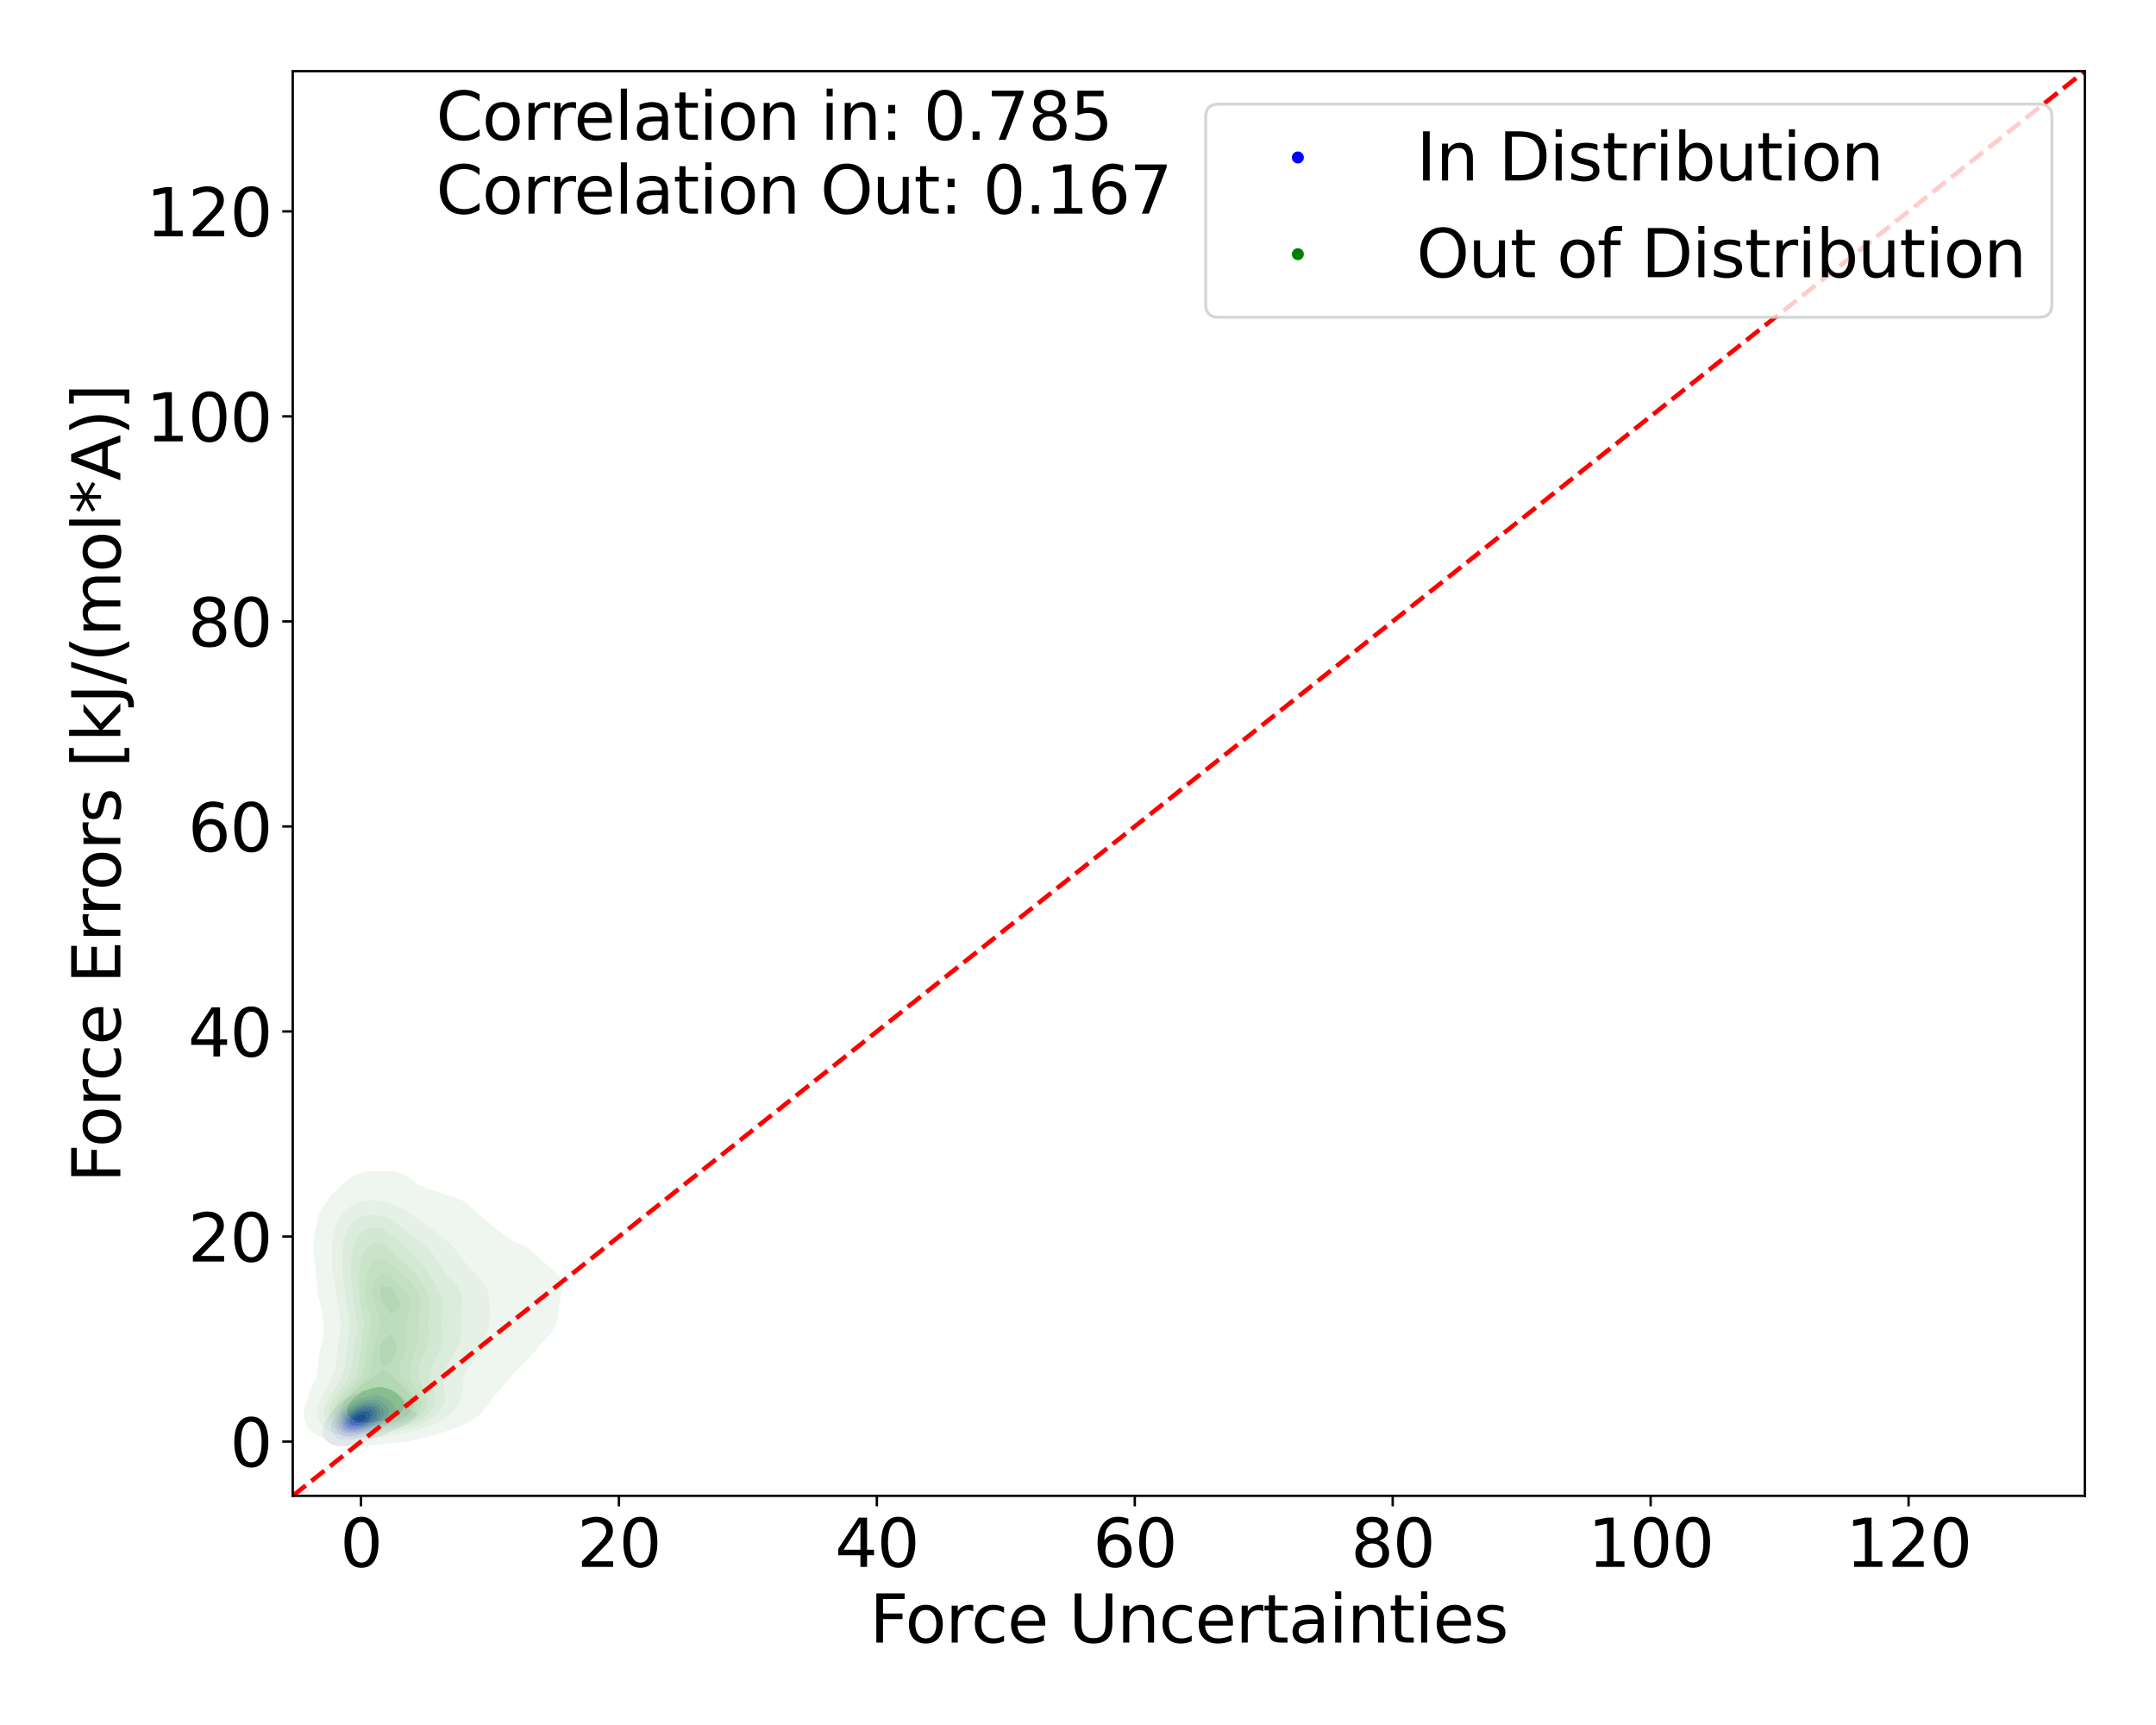 <?xml version="1.0" encoding="utf-8" standalone="no"?>
<!DOCTYPE svg PUBLIC "-//W3C//DTD SVG 1.1//EN"
  "http://www.w3.org/Graphics/SVG/1.1/DTD/svg11.dtd">
<svg xmlns:xlink="http://www.w3.org/1999/xlink" width="720pt" height="576pt" viewBox="0 0 720 576" xmlns="http://www.w3.org/2000/svg" version="1.1">
 <defs>
  <style type="text/css">*{stroke-linejoin: round; stroke-linecap: butt}</style>
 </defs>
 <g id="figure_1">
  <g id="patch_1">
   <path d="M 0 576 
L 720 576 
L 720 0 
L 0 0 
z
" style="fill: #ffffff"/>
  </g>
  <g id="axes_1">
   <g id="patch_2">
    <path d="M 97.76 499.48 
L 696.24 499.48 
L 696.24 23.76 
L 97.76 23.76 
z
" style="fill: #ffffff"/>
   </g>
   <g id="QuadContourSet_1">
    <path d="M 112.164 482.726 
L 113.103 482.883 
L 114.042 482.938 
L 114.981 482.929 
L 115.92 482.855 
L 116.86 482.691 
L 117.057 482.636 
L 117.799 482.542 
L 118.738 482.377 
L 119.677 482.149 
L 120.617 481.838 
L 121.556 481.414 
L 121.609 481.389 
L 122.495 481.171 
L 123.434 480.886 
L 124.374 480.533 
L 125.28 480.141 
L 125.313 480.132 
L 126.252 479.907 
L 127.191 479.604 
L 128.131 479.178 
L 128.617 478.893 
L 129.07 478.708 
L 130.009 478.248 
L 130.932 477.645 
L 130.948 477.637 
L 131.887 477.225 
L 132.827 476.804 
L 133.766 476.482 
L 134.015 476.398 
L 134.705 476.133 
L 135.644 475.667 
L 136.571 475.15 
L 136.584 475.14 
L 137.523 474.397 
L 138.216 473.902 
L 138.462 473.554 
L 139.307 472.655 
L 138.869 471.407 
L 138.462 471.335 
L 137.523 471.173 
L 136.584 470.428 
L 136.488 470.159 
L 136.083 468.911 
L 135.644 468.119 
L 135.38 467.664 
L 134.705 466.946 
L 134.15 466.416 
L 133.766 466.065 
L 132.827 465.344 
L 132.516 465.168 
L 131.887 464.765 
L 130.948 464.297 
L 130.009 463.921 
L 130.009 463.921 
L 129.07 463.509 
L 128.131 463.319 
L 127.191 463.28 
L 126.252 463.325 
L 125.313 463.426 
L 124.374 463.593 
L 123.434 463.864 
L 123.288 463.921 
L 122.495 464.081 
L 121.556 464.322 
L 120.617 464.654 
L 119.677 465.141 
L 119.632 465.168 
L 118.738 465.453 
L 117.799 465.888 
L 117.014 466.416 
L 116.86 466.48 
L 115.92 466.925 
L 114.981 467.656 
L 114.971 467.664 
L 114.042 468.203 
L 113.273 468.911 
L 113.103 469.038 
L 112.164 469.885 
L 111.908 470.159 
L 111.224 470.854 
L 110.771 471.407 
L 110.285 472.05 
L 109.851 472.655 
L 109.346 473.54 
L 109.123 473.902 
L 108.524 475.15 
L 108.407 475.507 
L 108.011 476.398 
L 107.717 477.645 
L 107.665 478.893 
L 108.074 480.141 
L 108.407 480.56 
L 109.337 481.389 
L 109.346 481.396 
L 110.285 482.088 
L 111.224 482.491 
L 111.874 482.636 
z
M 112.464 480.141 
L 112.164 479.946 
L 111.224 478.98 
L 111.151 478.893 
L 110.518 477.645 
L 110.44 476.398 
L 110.753 475.15 
L 111.224 474.237 
L 111.376 473.902 
L 112.164 472.752 
L 112.23 472.655 
L 113.103 471.618 
L 113.302 471.407 
L 114.042 470.661 
L 114.667 470.159 
L 114.981 469.882 
L 115.92 469.197 
L 116.42 468.911 
L 116.86 468.597 
L 117.799 468.054 
L 118.738 467.664 
L 118.738 467.664 
L 119.677 467.166 
L 120.617 466.812 
L 121.556 466.553 
L 122.229 466.416 
L 122.495 466.329 
L 123.434 466.112 
L 124.374 465.974 
L 125.313 465.902 
L 126.252 465.921 
L 127.191 466.093 
L 127.968 466.416 
L 128.131 466.482 
L 129.07 466.985 
L 130.009 467.587 
L 130.122 467.664 
L 130.948 468.308 
L 131.497 468.911 
L 131.887 469.736 
L 132.088 470.159 
L 132.219 471.407 
L 131.887 472.612 
L 131.877 472.655 
L 131.141 473.902 
L 130.948 474.12 
L 130.009 475.089 
L 129.946 475.15 
L 129.07 475.857 
L 128.207 476.398 
L 128.131 476.447 
L 127.191 477.034 
L 126.252 477.493 
L 125.919 477.645 
L 125.313 477.987 
L 124.374 478.441 
L 123.434 478.8 
L 123.171 478.893 
L 122.495 479.229 
L 121.556 479.616 
L 120.617 479.919 
L 119.74 480.141 
L 119.677 480.166 
L 118.738 480.481 
L 117.799 480.682 
L 116.86 480.797 
L 115.92 480.846 
L 114.981 480.837 
L 114.042 480.74 
L 113.103 480.482 
z
" clip-path="url(#p24e3818fdd)" style="fill: #e5e5f3"/>
    <path d="M 113.103 480.482 
L 114.042 480.74 
L 114.981 480.837 
L 115.92 480.846 
L 116.86 480.797 
L 117.799 480.682 
L 118.738 480.481 
L 119.677 480.166 
L 119.74 480.141 
L 120.617 479.919 
L 121.556 479.616 
L 122.495 479.229 
L 123.171 478.893 
L 123.434 478.8 
L 124.374 478.441 
L 125.313 477.987 
L 125.919 477.645 
L 126.252 477.493 
L 127.191 477.034 
L 128.131 476.447 
L 128.207 476.398 
L 129.07 475.857 
L 129.946 475.15 
L 130.009 475.089 
L 130.948 474.12 
L 131.141 473.902 
L 131.877 472.655 
L 131.887 472.612 
L 132.219 471.407 
L 132.088 470.159 
L 131.887 469.736 
L 131.497 468.911 
L 130.948 468.308 
L 130.122 467.664 
L 130.009 467.587 
L 129.07 466.985 
L 128.131 466.482 
L 127.968 466.416 
L 127.191 466.093 
L 126.252 465.921 
L 125.313 465.902 
L 124.374 465.974 
L 123.434 466.112 
L 122.495 466.329 
L 122.229 466.416 
L 121.556 466.553 
L 120.617 466.812 
L 119.677 467.166 
L 118.738 467.664 
L 118.738 467.664 
L 117.799 468.054 
L 116.86 468.597 
L 116.42 468.911 
L 115.92 469.197 
L 114.981 469.882 
L 114.667 470.159 
L 114.042 470.661 
L 113.302 471.407 
L 113.103 471.618 
L 112.23 472.655 
L 112.164 472.752 
L 111.376 473.902 
L 111.224 474.237 
L 110.753 475.15 
L 110.44 476.398 
L 110.518 477.645 
L 111.151 478.893 
L 111.224 478.98 
L 112.164 479.946 
L 112.464 480.141 
z
M 113.168 478.893 
L 113.103 478.83 
L 112.282 477.645 
L 112.164 477.108 
L 111.995 476.398 
L 112.163 475.15 
L 112.164 475.148 
L 112.677 473.902 
L 113.103 473.287 
L 113.536 472.655 
L 114.042 472.088 
L 114.721 471.407 
L 114.981 471.165 
L 115.92 470.401 
L 116.272 470.159 
L 116.86 469.724 
L 117.799 469.167 
L 118.341 468.911 
L 118.738 468.676 
L 119.677 468.225 
L 120.617 467.9 
L 121.556 467.664 
L 121.556 467.664 
L 122.495 467.414 
L 123.434 467.256 
L 124.374 467.172 
L 125.313 467.182 
L 126.252 467.348 
L 126.998 467.664 
L 127.191 467.757 
L 128.131 468.402 
L 128.779 468.911 
L 129.07 469.208 
L 129.853 470.159 
L 130.009 470.916 
L 130.104 471.407 
L 130.009 471.771 
L 129.812 472.655 
L 129.07 473.817 
L 129.017 473.902 
L 128.131 474.806 
L 127.762 475.15 
L 127.191 475.594 
L 126.252 476.223 
L 125.972 476.398 
L 125.313 476.815 
L 124.374 477.313 
L 123.638 477.645 
L 123.434 477.755 
L 122.495 478.224 
L 121.556 478.602 
L 120.657 478.893 
L 120.617 478.911 
L 119.677 479.267 
L 118.738 479.507 
L 117.799 479.655 
L 116.86 479.731 
L 115.92 479.744 
L 114.981 479.669 
L 114.042 479.423 
z
" clip-path="url(#p24e3818fdd)" style="fill: #cdcdf5"/>
    <path d="M 114.042 479.423 
L 114.981 479.669 
L 115.92 479.744 
L 116.86 479.731 
L 117.799 479.655 
L 118.738 479.507 
L 119.677 479.267 
L 120.617 478.911 
L 120.657 478.893 
L 121.556 478.602 
L 122.495 478.224 
L 123.434 477.755 
L 123.638 477.645 
L 124.374 477.313 
L 125.313 476.815 
L 125.972 476.398 
L 126.252 476.223 
L 127.191 475.594 
L 127.762 475.15 
L 128.131 474.806 
L 129.017 473.902 
L 129.07 473.817 
L 129.812 472.655 
L 130.009 471.771 
L 130.104 471.407 
L 130.009 470.916 
L 129.853 470.159 
L 129.07 469.208 
L 128.779 468.911 
L 128.131 468.402 
L 127.191 467.757 
L 126.998 467.664 
L 126.252 467.348 
L 125.313 467.182 
L 124.374 467.172 
L 123.434 467.256 
L 122.495 467.414 
L 121.556 467.664 
L 121.556 467.664 
L 120.617 467.9 
L 119.677 468.225 
L 118.738 468.676 
L 118.341 468.911 
L 117.799 469.167 
L 116.86 469.724 
L 116.272 470.159 
L 115.92 470.401 
L 114.981 471.165 
L 114.721 471.407 
L 114.042 472.088 
L 113.536 472.655 
L 113.103 473.287 
L 112.677 473.902 
L 112.164 475.148 
L 112.163 475.15 
L 111.995 476.398 
L 112.164 477.108 
L 112.282 477.645 
L 113.103 478.83 
L 113.168 478.893 
z
M 113.563 477.645 
L 113.166 476.398 
L 113.249 475.15 
L 113.736 473.902 
L 114.042 473.463 
L 114.601 472.655 
L 114.981 472.248 
L 115.862 471.407 
L 115.92 471.356 
L 116.86 470.598 
L 117.553 470.159 
L 117.799 469.991 
L 118.738 469.444 
L 119.677 469.043 
L 120.073 468.911 
L 120.617 468.681 
L 121.556 468.401 
L 122.495 468.22 
L 123.434 468.117 
L 124.374 468.096 
L 125.313 468.209 
L 126.252 468.563 
L 126.775 468.911 
L 127.191 469.311 
L 127.977 470.159 
L 128.131 470.488 
L 128.535 471.407 
L 128.351 472.655 
L 128.131 473.003 
L 127.586 473.902 
L 127.191 474.297 
L 126.271 475.15 
L 126.252 475.165 
L 125.313 475.843 
L 124.406 476.398 
L 124.374 476.417 
L 123.434 476.966 
L 122.495 477.422 
L 121.975 477.645 
L 121.556 477.854 
L 120.617 478.244 
L 119.677 478.528 
L 118.738 478.723 
L 117.799 478.84 
L 116.86 478.893 
L 115.92 478.874 
L 114.981 478.703 
L 114.042 478.168 
z
" clip-path="url(#p24e3818fdd)" style="fill: #b3b3f6"/>
    <path d="M 114.042 478.168 
L 114.981 478.703 
L 115.92 478.874 
L 116.86 478.893 
L 117.799 478.84 
L 118.738 478.723 
L 119.677 478.528 
L 120.617 478.244 
L 121.556 477.854 
L 121.975 477.645 
L 122.495 477.422 
L 123.434 476.966 
L 124.374 476.417 
L 124.406 476.398 
L 125.313 475.843 
L 126.252 475.165 
L 126.271 475.15 
L 127.191 474.297 
L 127.586 473.902 
L 128.131 473.003 
L 128.351 472.655 
L 128.535 471.407 
L 128.131 470.488 
L 127.977 470.159 
L 127.191 469.311 
L 126.775 468.911 
L 126.252 468.563 
L 125.313 468.209 
L 124.374 468.096 
L 123.434 468.117 
L 122.495 468.22 
L 121.556 468.401 
L 120.617 468.681 
L 120.073 468.911 
L 119.677 469.043 
L 118.738 469.444 
L 117.799 469.991 
L 117.553 470.159 
L 116.86 470.598 
L 115.92 471.356 
L 115.862 471.407 
L 114.981 472.248 
L 114.601 472.655 
L 114.042 473.463 
L 113.736 473.902 
L 113.249 475.15 
L 113.166 476.398 
L 113.563 477.645 
z
M 114.848 477.645 
L 114.128 476.398 
L 114.159 475.15 
L 114.624 473.902 
L 114.981 473.394 
L 115.507 472.655 
L 115.92 472.229 
L 116.836 471.407 
L 116.86 471.387 
L 117.799 470.686 
L 118.738 470.159 
L 118.738 470.159 
L 119.677 469.679 
L 120.617 469.343 
L 121.556 469.112 
L 122.495 468.963 
L 123.192 468.911 
L 123.434 468.889 
L 123.904 468.911 
L 124.374 468.935 
L 125.313 469.216 
L 126.252 469.925 
L 126.478 470.159 
L 127.081 471.407 
L 127.041 472.655 
L 126.323 473.902 
L 126.252 473.971 
L 125.313 474.87 
L 125.012 475.15 
L 124.374 475.603 
L 123.434 476.206 
L 123.115 476.398 
L 122.495 476.755 
L 121.556 477.212 
L 120.617 477.574 
L 120.376 477.645 
L 119.677 477.882 
L 118.738 478.085 
L 117.799 478.196 
L 116.86 478.219 
L 115.92 478.112 
L 114.981 477.742 
z
" clip-path="url(#p24e3818fdd)" style="fill: #9a9af7"/>
    <path d="M 114.981 477.742 
L 115.92 478.112 
L 116.86 478.219 
L 117.799 478.196 
L 118.738 478.085 
L 119.677 477.882 
L 120.376 477.645 
L 120.617 477.574 
L 121.556 477.212 
L 122.495 476.755 
L 123.115 476.398 
L 123.434 476.206 
L 124.374 475.603 
L 125.012 475.15 
L 125.313 474.87 
L 126.252 473.971 
L 126.323 473.902 
L 127.041 472.655 
L 127.081 471.407 
L 126.478 470.159 
L 126.252 469.925 
L 125.313 469.216 
L 124.374 468.935 
L 123.904 468.911 
L 123.434 468.889 
L 123.192 468.911 
L 122.495 468.963 
L 121.556 469.112 
L 120.617 469.343 
L 119.677 469.679 
L 118.738 470.159 
L 118.738 470.159 
L 117.799 470.686 
L 116.86 471.387 
L 116.836 471.407 
L 115.92 472.229 
L 115.507 472.655 
L 114.981 473.394 
L 114.624 473.902 
L 114.159 475.15 
L 114.128 476.398 
L 114.848 477.645 
z
M 114.981 476.398 
L 114.981 476.398 
L 114.908 475.15 
L 114.981 474.963 
L 115.361 473.902 
L 115.92 473.122 
L 116.27 472.655 
L 116.86 472.081 
L 117.682 471.407 
L 117.799 471.319 
L 118.738 470.721 
L 119.677 470.277 
L 120.007 470.159 
L 120.617 469.925 
L 121.556 469.695 
L 122.495 469.575 
L 123.434 469.57 
L 124.374 469.744 
L 125.174 470.159 
L 125.313 470.313 
L 125.95 471.407 
L 125.94 472.655 
L 125.313 473.794 
L 125.257 473.902 
L 124.374 474.773 
L 123.974 475.15 
L 123.434 475.533 
L 122.495 476.13 
L 122.013 476.398 
L 121.556 476.64 
L 120.617 477.03 
L 119.677 477.307 
L 118.738 477.486 
L 117.799 477.577 
L 116.86 477.564 
L 115.92 477.312 
z
" clip-path="url(#p24e3818fdd)" style="fill: #7f7ff9"/>
    <path d="M 115.92 477.312 
L 116.86 477.564 
L 117.799 477.577 
L 118.738 477.486 
L 119.677 477.307 
L 120.617 477.03 
L 121.556 476.64 
L 122.013 476.398 
L 122.495 476.13 
L 123.434 475.533 
L 123.974 475.15 
L 124.374 474.773 
L 125.257 473.902 
L 125.313 473.794 
L 125.94 472.655 
L 125.95 471.407 
L 125.313 470.313 
L 125.174 470.159 
L 124.374 469.744 
L 123.434 469.57 
L 122.495 469.575 
L 121.556 469.695 
L 120.617 469.925 
L 120.007 470.159 
L 119.677 470.277 
L 118.738 470.721 
L 117.799 471.319 
L 117.682 471.407 
L 116.86 472.081 
L 116.27 472.655 
L 115.92 473.122 
L 115.361 473.902 
L 114.981 474.963 
L 114.908 475.15 
L 114.981 476.398 
L 114.981 476.398 
z
M 116.136 476.398 
L 115.92 475.944 
L 115.726 475.15 
L 115.92 474.59 
L 116.146 473.902 
L 116.86 472.948 
L 117.096 472.655 
L 117.799 472.04 
L 118.686 471.407 
L 118.738 471.373 
L 119.677 470.902 
L 120.617 470.58 
L 121.556 470.38 
L 122.495 470.304 
L 123.434 470.415 
L 124.374 470.928 
L 124.78 471.407 
L 124.866 472.655 
L 124.374 473.595 
L 124.22 473.902 
L 123.434 474.673 
L 122.91 475.15 
L 122.495 475.432 
L 121.556 475.968 
L 120.617 476.398 
L 120.617 476.398 
L 119.677 476.674 
L 118.738 476.837 
L 117.799 476.888 
L 116.86 476.765 
z
" clip-path="url(#p24e3818fdd)" style="fill: #6464fa"/>
    <path d="M 116.86 476.765 
L 117.799 476.888 
L 118.738 476.837 
L 119.677 476.674 
L 120.617 476.398 
L 120.617 476.398 
L 121.556 475.968 
L 122.495 475.432 
L 122.91 475.15 
L 123.434 474.673 
L 124.22 473.902 
L 124.374 473.595 
L 124.866 472.655 
L 124.78 471.407 
L 124.374 470.928 
L 123.434 470.415 
L 122.495 470.304 
L 121.556 470.38 
L 120.617 470.58 
L 119.677 470.902 
L 118.738 471.373 
L 118.686 471.407 
L 117.799 472.04 
L 117.096 472.655 
L 116.86 472.948 
L 116.146 473.902 
L 115.92 474.59 
L 115.726 475.15 
L 115.92 475.944 
L 116.136 476.398 
z
M 116.559 475.15 
L 116.86 473.902 
L 116.86 473.902 
L 117.799 472.741 
L 117.877 472.655 
L 118.738 472.035 
L 119.677 471.506 
L 119.928 471.407 
L 120.617 471.183 
L 121.556 471.04 
L 122.495 471.067 
L 123.434 471.36 
L 123.503 471.407 
L 123.916 472.655 
L 123.434 473.662 
L 123.32 473.902 
L 122.495 474.651 
L 121.879 475.15 
L 121.556 475.338 
L 120.617 475.747 
L 119.677 476.03 
L 118.738 476.188 
L 117.799 476.173 
L 116.86 475.658 
z
" clip-path="url(#p24e3818fdd)" style="fill: #4848fb"/>
    <path d="M 116.86 475.658 
L 117.799 476.173 
L 118.738 476.188 
L 119.677 476.03 
L 120.617 475.747 
L 121.556 475.338 
L 121.879 475.15 
L 122.495 474.651 
L 123.32 473.902 
L 123.434 473.662 
L 123.916 472.655 
L 123.503 471.407 
L 123.434 471.36 
L 122.495 471.067 
L 121.556 471.04 
L 120.617 471.183 
L 119.928 471.407 
L 119.677 471.506 
L 118.738 472.035 
L 117.877 472.655 
L 117.799 472.741 
L 116.86 473.902 
L 116.86 473.902 
L 116.559 475.15 
z
M 117.965 475.15 
L 117.799 473.902 
L 118.738 472.918 
L 119.022 472.655 
L 119.677 472.328 
L 120.617 472.067 
L 121.556 472.045 
L 122.495 472.482 
L 122.634 472.655 
L 122.495 473.011 
L 122.138 473.902 
L 121.556 474.339 
L 120.617 474.908 
L 120.067 475.15 
L 119.677 475.252 
L 118.738 475.328 
z
" clip-path="url(#p24e3818fdd)" style="fill: #2a2afd"/>
    <path d="M 118.738 475.328 
L 119.677 475.252 
L 120.067 475.15 
L 120.617 474.908 
L 121.556 474.339 
L 122.138 473.902 
L 122.495 473.011 
L 122.634 472.655 
L 122.495 472.482 
L 121.556 472.045 
L 120.617 472.067 
L 119.677 472.328 
L 119.022 472.655 
L 118.738 472.918 
L 117.799 473.902 
L 117.965 475.15 
z
" clip-path="url(#p24e3818fdd)" style="fill: #0d0dfe"/>
   </g>
   <g id="QuadContourSet_2">
    <path d="M 114.942 482.106 
L 118.058 482.541 
L 121.175 482.659 
L 124.292 482.542 
L 127.408 482.245 
L 129.561 481.97 
L 130.525 481.9 
L 133.642 481.64 
L 136.758 481.221 
L 139.551 480.574 
L 139.875 480.518 
L 142.992 479.851 
L 145.209 479.178 
L 146.108 478.926 
L 149.225 477.857 
L 149.444 477.781 
L 152.342 476.754 
L 153.3 476.385 
L 155.458 475.429 
L 156.391 474.989 
L 158.575 473.602 
L 158.59 473.593 
L 160.483 472.196 
L 161.623 470.8 
L 161.692 470.691 
L 162.896 469.404 
L 163.869 468.008 
L 164.663 466.611 
L 164.808 466.342 
L 165.943 465.215 
L 167.133 463.819 
L 167.925 462.717 
L 168.234 462.422 
L 169.532 461.026 
L 170.643 459.63 
L 171.042 459.129 
L 171.908 458.234 
L 173.232 456.837 
L 174.158 455.856 
L 174.643 455.441 
L 176.12 454.045 
L 177.242 452.649 
L 177.275 452.603 
L 178.598 451.252 
L 179.701 449.856 
L 180.392 448.928 
L 180.911 448.46 
L 182.407 447.063 
L 183.508 445.833 
L 183.659 445.667 
L 184.704 444.271 
L 185.417 442.875 
L 185.91 441.478 
L 186.249 440.082 
L 186.472 438.686 
L 186.625 437.29 
L 186.625 437.29 
L 186.769 435.893 
L 186.963 434.497 
L 187.229 433.101 
L 187.528 431.704 
L 187.771 430.308 
L 187.828 428.912 
L 187.533 427.516 
L 186.662 426.119 
L 186.625 426.085 
L 185.436 424.723 
L 183.768 423.327 
L 183.508 423.142 
L 182.262 421.931 
L 180.673 420.534 
L 180.392 420.278 
L 179.111 419.138 
L 177.59 417.742 
L 177.275 417.412 
L 175.43 416.345 
L 174.158 415.677 
L 172.506 414.949 
L 171.042 414.263 
L 170.14 413.553 
L 168.165 412.157 
L 167.925 412.005 
L 166.399 410.76 
L 164.808 409.724 
L 164.445 409.364 
L 162.887 407.968 
L 161.692 407.076 
L 161.152 406.571 
L 159.555 405.175 
L 158.575 404.289 
L 158.019 403.779 
L 156.537 402.383 
L 155.458 401.435 
L 154.632 400.986 
L 152.342 400.063 
L 151.015 399.59 
L 149.225 399.051 
L 146.822 398.194 
L 146.108 397.962 
L 142.992 396.97 
L 142.572 396.798 
L 139.875 395.575 
L 139.609 395.401 
L 137.786 394.005 
L 136.758 393.23 
L 135.749 392.609 
L 133.642 391.557 
L 131.551 391.212 
L 130.525 391.041 
L 127.408 391.045 
L 124.292 391.114 
L 123.529 391.212 
L 121.175 391.462 
L 118.213 392.609 
L 118.058 392.666 
L 116.067 394.005 
L 114.942 394.834 
L 114.292 395.401 
L 112.78 396.798 
L 111.825 397.833 
L 111.461 398.194 
L 110.17 399.59 
L 109.182 400.986 
L 108.708 401.806 
L 108.268 402.383 
L 107.366 403.779 
L 106.695 405.175 
L 106.207 406.571 
L 105.862 407.968 
L 105.616 409.364 
L 105.592 409.546 
L 105.308 410.76 
L 105.073 412.157 
L 104.918 413.553 
L 104.835 414.949 
L 104.812 416.345 
L 104.835 417.742 
L 104.888 419.138 
L 104.97 420.534 
L 105.083 421.931 
L 105.233 423.327 
L 105.409 424.723 
L 105.592 426.073 
L 105.595 426.119 
L 105.695 427.516 
L 105.814 428.912 
L 105.973 430.308 
L 106.184 431.704 
L 106.44 433.101 
L 106.715 434.497 
L 106.99 435.893 
L 107.256 437.29 
L 107.515 438.686 
L 107.76 440.082 
L 107.965 441.478 
L 108.086 442.875 
L 108.087 444.271 
L 107.957 445.667 
L 107.724 447.063 
L 107.432 448.46 
L 107.124 449.856 
L 106.831 451.252 
L 106.573 452.649 
L 106.364 454.045 
L 106.2 455.441 
L 106.054 456.837 
L 105.883 458.234 
L 105.654 459.63 
L 105.592 459.894 
L 105.097 461.026 
L 104.416 462.422 
L 103.774 463.819 
L 103.224 465.215 
L 102.786 466.611 
L 102.475 467.937 
L 102.44 468.008 
L 101.886 469.404 
L 101.554 470.8 
L 101.433 472.196 
L 101.552 473.593 
L 102 474.989 
L 102.475 475.745 
L 102.701 476.385 
L 103.627 477.781 
L 105.592 479.158 
L 105.621 479.178 
L 108.597 480.574 
L 108.708 480.618 
L 111.825 481.579 
L 114.322 481.97 
z
M 114.056 479.178 
L 111.825 478.555 
L 110.039 477.781 
L 108.708 476.966 
L 107.883 476.385 
L 106.647 474.989 
L 106.085 473.593 
L 105.904 472.196 
L 105.975 470.8 
L 106.247 469.404 
L 106.704 468.008 
L 107.341 466.611 
L 108.146 465.215 
L 108.708 464.339 
L 108.954 463.819 
L 109.617 462.422 
L 110.296 461.026 
L 110.936 459.63 
L 111.487 458.234 
L 111.825 457.143 
L 111.892 456.837 
L 112.108 455.441 
L 112.281 454.045 
L 112.442 452.649 
L 112.61 451.252 
L 112.794 449.856 
L 112.998 448.46 
L 113.219 447.063 
L 113.435 445.667 
L 113.606 444.271 
L 113.684 442.875 
L 113.637 441.478 
L 113.474 440.082 
L 113.241 438.686 
L 112.989 437.29 
L 112.753 435.893 
L 112.539 434.497 
L 112.337 433.101 
L 112.137 431.704 
L 111.939 430.308 
L 111.825 429.44 
L 111.724 428.912 
L 111.49 427.516 
L 111.286 426.119 
L 111.102 424.723 
L 110.939 423.327 
L 110.816 421.931 
L 110.748 420.534 
L 110.739 419.138 
L 110.777 417.742 
L 110.847 416.345 
L 110.944 414.949 
L 111.08 413.553 
L 111.29 412.157 
L 111.617 410.76 
L 111.825 410.153 
L 112.067 409.364 
L 112.655 407.968 
L 113.436 406.571 
L 114.44 405.175 
L 114.942 404.584 
L 115.804 403.779 
L 117.579 402.383 
L 118.058 402.042 
L 120.974 400.986 
L 121.175 400.912 
L 124.292 400.646 
L 127.107 400.986 
L 127.408 401.02 
L 130.525 401.839 
L 131.852 402.383 
L 133.642 403.163 
L 134.744 403.779 
L 136.758 405.149 
L 136.799 405.175 
L 138.811 406.571 
L 139.875 407.366 
L 140.77 407.968 
L 142.834 409.364 
L 142.992 409.469 
L 144.926 410.76 
L 146.108 411.668 
L 146.775 412.157 
L 148.447 413.553 
L 149.225 414.295 
L 149.971 414.949 
L 151.376 416.345 
L 152.342 417.514 
L 152.557 417.742 
L 153.7 419.138 
L 154.68 420.534 
L 155.458 421.677 
L 155.678 421.931 
L 156.95 423.327 
L 158.198 424.723 
L 158.575 425.148 
L 159.562 426.119 
L 160.828 427.516 
L 161.692 428.747 
L 161.83 428.912 
L 162.665 430.308 
L 163.157 431.704 
L 163.407 433.101 
L 163.52 434.497 
L 163.593 435.893 
L 163.676 437.29 
L 163.743 438.686 
L 163.718 440.082 
L 163.561 441.478 
L 163.291 442.875 
L 162.957 444.271 
L 162.592 445.667 
L 162.186 447.063 
L 161.692 448.46 
L 161.692 448.46 
L 161.132 449.856 
L 160.405 451.252 
L 159.499 452.649 
L 158.575 453.862 
L 158.439 454.045 
L 157.38 455.441 
L 156.396 456.837 
L 155.579 458.234 
L 155.458 458.524 
L 155.071 459.63 
L 154.798 461.026 
L 154.69 462.422 
L 154.638 463.819 
L 154.512 465.215 
L 154.223 466.611 
L 153.712 468.008 
L 152.904 469.404 
L 152.342 470.053 
L 151.84 470.8 
L 150.446 472.196 
L 149.225 473.027 
L 148.561 473.593 
L 146.115 474.989 
L 146.108 474.992 
L 143.083 476.385 
L 142.992 476.42 
L 139.875 477.534 
L 138.958 477.781 
L 136.758 478.389 
L 133.642 478.937 
L 131.656 479.178 
L 130.525 479.357 
L 127.408 479.783 
L 124.292 480.072 
L 121.175 480.162 
L 118.058 479.982 
L 114.942 479.426 
z
" clip-path="url(#p24e3818fdd)" style="fill: #e1eee1; fill-opacity: 0.5"/>
    <path d="M 114.942 479.426 
L 118.058 479.982 
L 121.175 480.162 
L 124.292 480.072 
L 127.408 479.783 
L 130.525 479.357 
L 131.656 479.178 
L 133.642 478.937 
L 136.758 478.389 
L 138.958 477.781 
L 139.875 477.534 
L 142.992 476.42 
L 143.083 476.385 
L 146.108 474.992 
L 146.115 474.989 
L 148.561 473.593 
L 149.225 473.027 
L 150.446 472.196 
L 151.84 470.8 
L 152.342 470.053 
L 152.904 469.404 
L 153.712 468.008 
L 154.223 466.611 
L 154.512 465.215 
L 154.638 463.819 
L 154.69 462.422 
L 154.798 461.026 
L 155.071 459.63 
L 155.458 458.524 
L 155.579 458.234 
L 156.396 456.837 
L 157.38 455.441 
L 158.439 454.045 
L 158.575 453.862 
L 159.499 452.649 
L 160.405 451.252 
L 161.132 449.856 
L 161.692 448.46 
L 161.692 448.46 
L 162.186 447.063 
L 162.592 445.667 
L 162.957 444.271 
L 163.291 442.875 
L 163.561 441.478 
L 163.718 440.082 
L 163.743 438.686 
L 163.676 437.29 
L 163.593 435.893 
L 163.52 434.497 
L 163.407 433.101 
L 163.157 431.704 
L 162.665 430.308 
L 161.83 428.912 
L 161.692 428.747 
L 160.828 427.516 
L 159.562 426.119 
L 158.575 425.148 
L 158.198 424.723 
L 156.95 423.327 
L 155.678 421.931 
L 155.458 421.677 
L 154.68 420.534 
L 153.7 419.138 
L 152.557 417.742 
L 152.342 417.514 
L 151.376 416.345 
L 149.971 414.949 
L 149.225 414.295 
L 148.447 413.553 
L 146.775 412.157 
L 146.108 411.668 
L 144.926 410.76 
L 142.992 409.469 
L 142.834 409.364 
L 140.77 407.968 
L 139.875 407.366 
L 138.811 406.571 
L 136.799 405.175 
L 136.758 405.149 
L 134.744 403.779 
L 133.642 403.163 
L 131.852 402.383 
L 130.525 401.839 
L 127.408 401.02 
L 127.107 400.986 
L 124.292 400.646 
L 121.175 400.912 
L 120.974 400.986 
L 118.058 402.042 
L 117.579 402.383 
L 115.804 403.779 
L 114.942 404.584 
L 114.44 405.175 
L 113.436 406.571 
L 112.655 407.968 
L 112.067 409.364 
L 111.825 410.153 
L 111.617 410.76 
L 111.29 412.157 
L 111.08 413.553 
L 110.944 414.949 
L 110.847 416.345 
L 110.777 417.742 
L 110.739 419.138 
L 110.748 420.534 
L 110.816 421.931 
L 110.939 423.327 
L 111.102 424.723 
L 111.286 426.119 
L 111.49 427.516 
L 111.724 428.912 
L 111.825 429.44 
L 111.939 430.308 
L 112.137 431.704 
L 112.337 433.101 
L 112.539 434.497 
L 112.753 435.893 
L 112.989 437.29 
L 113.241 438.686 
L 113.474 440.082 
L 113.637 441.478 
L 113.684 442.875 
L 113.606 444.271 
L 113.435 445.667 
L 113.219 447.063 
L 112.998 448.46 
L 112.794 449.856 
L 112.61 451.252 
L 112.442 452.649 
L 112.281 454.045 
L 112.108 455.441 
L 111.892 456.837 
L 111.825 457.143 
L 111.487 458.234 
L 110.936 459.63 
L 110.296 461.026 
L 109.617 462.422 
L 108.954 463.819 
L 108.708 464.339 
L 108.146 465.215 
L 107.341 466.611 
L 106.704 468.008 
L 106.247 469.404 
L 105.975 470.8 
L 105.904 472.196 
L 106.085 473.593 
L 106.647 474.989 
L 107.883 476.385 
L 108.708 476.966 
L 110.039 477.781 
L 111.825 478.555 
L 114.056 479.178 
z
M 114.219 477.781 
L 111.825 476.829 
L 111.007 476.385 
L 109.325 474.989 
L 108.708 473.92 
L 108.494 473.593 
L 108.115 472.196 
L 108.189 470.8 
L 108.627 469.404 
L 108.708 469.238 
L 109.151 468.008 
L 109.828 466.611 
L 110.673 465.215 
L 111.656 463.819 
L 111.825 463.572 
L 112.48 462.422 
L 113.251 461.026 
L 113.941 459.63 
L 114.496 458.234 
L 114.906 456.837 
L 114.942 456.667 
L 115.146 455.441 
L 115.319 454.045 
L 115.467 452.649 
L 115.614 451.252 
L 115.773 449.856 
L 115.957 448.46 
L 116.169 447.063 
L 116.392 445.667 
L 116.584 444.271 
L 116.686 442.875 
L 116.654 441.478 
L 116.49 440.082 
L 116.244 438.686 
L 115.98 437.29 
L 115.743 435.893 
L 115.547 434.497 
L 115.376 433.101 
L 115.205 431.704 
L 115.021 430.308 
L 114.942 429.722 
L 114.81 428.912 
L 114.61 427.516 
L 114.446 426.119 
L 114.318 424.723 
L 114.224 423.327 
L 114.171 421.931 
L 114.166 420.534 
L 114.215 419.138 
L 114.316 417.742 
L 114.468 416.345 
L 114.671 414.949 
L 114.942 413.553 
L 114.942 413.553 
L 115.338 412.157 
L 115.898 410.76 
L 116.682 409.364 
L 117.749 407.968 
L 118.058 407.637 
L 119.827 406.571 
L 121.175 405.921 
L 124.292 405.523 
L 127.408 405.869 
L 129.413 406.571 
L 130.525 407.017 
L 132 407.968 
L 133.642 409.24 
L 133.799 409.364 
L 135.51 410.76 
L 136.758 411.845 
L 137.212 412.157 
L 139.157 413.553 
L 139.875 414.107 
L 140.95 414.949 
L 142.489 416.345 
L 142.992 416.865 
L 143.803 417.742 
L 144.955 419.138 
L 145.941 420.534 
L 146.108 420.803 
L 146.876 421.931 
L 147.763 423.327 
L 148.67 424.723 
L 149.225 425.501 
L 149.768 426.119 
L 151.129 427.516 
L 152.342 428.828 
L 152.418 428.912 
L 153.406 430.308 
L 154.019 431.704 
L 154.32 433.101 
L 154.404 434.497 
L 154.359 435.893 
L 154.257 437.29 
L 154.158 438.686 
L 154.108 440.082 
L 154.118 441.478 
L 154.145 442.875 
L 154.124 444.271 
L 154.008 445.667 
L 153.771 447.063 
L 153.39 448.46 
L 152.839 449.856 
L 152.342 450.795 
L 152.151 451.252 
L 151.444 452.649 
L 150.634 454.045 
L 149.777 455.441 
L 149.225 456.394 
L 149.009 456.837 
L 148.495 458.234 
L 148.198 459.63 
L 148.126 461.026 
L 148.23 462.422 
L 148.421 463.819 
L 148.593 465.215 
L 148.649 466.611 
L 148.51 468.008 
L 148.098 469.404 
L 147.307 470.8 
L 146.108 472.044 
L 145.991 472.196 
L 144.357 473.593 
L 142.992 474.366 
L 141.899 474.989 
L 139.875 475.856 
L 138.372 476.385 
L 136.758 476.894 
L 133.642 477.567 
L 132.276 477.781 
L 130.525 478.092 
L 127.408 478.551 
L 124.292 478.853 
L 121.175 478.932 
L 118.058 478.699 
L 114.942 478.022 
z
" clip-path="url(#p24e3818fdd)" style="fill: #cde5cd; fill-opacity: 0.5"/>
    <path d="M 114.942 478.022 
L 118.058 478.699 
L 121.175 478.932 
L 124.292 478.853 
L 127.408 478.551 
L 130.525 478.092 
L 132.276 477.781 
L 133.642 477.567 
L 136.758 476.894 
L 138.372 476.385 
L 139.875 475.856 
L 141.899 474.989 
L 142.992 474.366 
L 144.357 473.593 
L 145.991 472.196 
L 146.108 472.044 
L 147.307 470.8 
L 148.098 469.404 
L 148.51 468.008 
L 148.649 466.611 
L 148.593 465.215 
L 148.421 463.819 
L 148.23 462.422 
L 148.126 461.026 
L 148.198 459.63 
L 148.495 458.234 
L 149.009 456.837 
L 149.225 456.394 
L 149.777 455.441 
L 150.634 454.045 
L 151.444 452.649 
L 152.151 451.252 
L 152.342 450.795 
L 152.839 449.856 
L 153.39 448.46 
L 153.771 447.063 
L 154.008 445.667 
L 154.124 444.271 
L 154.145 442.875 
L 154.118 441.478 
L 154.108 440.082 
L 154.158 438.686 
L 154.257 437.29 
L 154.359 435.893 
L 154.404 434.497 
L 154.32 433.101 
L 154.019 431.704 
L 153.406 430.308 
L 152.418 428.912 
L 152.342 428.828 
L 151.129 427.516 
L 149.768 426.119 
L 149.225 425.501 
L 148.67 424.723 
L 147.763 423.327 
L 146.876 421.931 
L 146.108 420.803 
L 145.941 420.534 
L 144.955 419.138 
L 143.803 417.742 
L 142.992 416.865 
L 142.489 416.345 
L 140.95 414.949 
L 139.875 414.107 
L 139.157 413.553 
L 137.212 412.157 
L 136.758 411.845 
L 135.51 410.76 
L 133.799 409.364 
L 133.642 409.24 
L 132 407.968 
L 130.525 407.017 
L 129.413 406.571 
L 127.408 405.869 
L 124.292 405.523 
L 121.175 405.921 
L 119.827 406.571 
L 118.058 407.637 
L 117.749 407.968 
L 116.682 409.364 
L 115.898 410.76 
L 115.338 412.157 
L 114.942 413.553 
L 114.942 413.553 
L 114.671 414.949 
L 114.468 416.345 
L 114.316 417.742 
L 114.215 419.138 
L 114.166 420.534 
L 114.171 421.931 
L 114.224 423.327 
L 114.318 424.723 
L 114.446 426.119 
L 114.61 427.516 
L 114.81 428.912 
L 114.942 429.722 
L 115.021 430.308 
L 115.205 431.704 
L 115.376 433.101 
L 115.547 434.497 
L 115.743 435.893 
L 115.98 437.29 
L 116.244 438.686 
L 116.49 440.082 
L 116.654 441.478 
L 116.686 442.875 
L 116.584 444.271 
L 116.392 445.667 
L 116.169 447.063 
L 115.957 448.46 
L 115.773 449.856 
L 115.614 451.252 
L 115.467 452.649 
L 115.319 454.045 
L 115.146 455.441 
L 114.942 456.667 
L 114.906 456.837 
L 114.496 458.234 
L 113.941 459.63 
L 113.251 461.026 
L 112.48 462.422 
L 111.825 463.572 
L 111.656 463.819 
L 110.673 465.215 
L 109.828 466.611 
L 109.151 468.008 
L 108.708 469.238 
L 108.627 469.404 
L 108.189 470.8 
L 108.115 472.196 
L 108.494 473.593 
L 108.708 473.92 
L 109.325 474.989 
L 111.007 476.385 
L 111.825 476.829 
L 114.219 477.781 
z
M 118.721 477.781 
L 118.058 477.716 
L 114.942 476.932 
L 113.622 476.385 
L 111.825 475.291 
L 111.412 474.989 
L 110.249 473.593 
L 109.809 472.196 
L 109.832 470.8 
L 110.2 469.404 
L 110.859 468.008 
L 111.785 466.611 
L 111.825 466.556 
L 112.66 465.215 
L 113.646 463.819 
L 114.698 462.422 
L 114.942 462.062 
L 115.602 461.026 
L 116.337 459.63 
L 116.892 458.234 
L 117.274 456.837 
L 117.526 455.441 
L 117.704 454.045 
L 117.853 452.649 
L 118 451.252 
L 118.058 450.761 
L 118.159 449.856 
L 118.347 448.46 
L 118.577 447.063 
L 118.831 445.667 
L 119.061 444.271 
L 119.197 442.875 
L 119.18 441.478 
L 119.001 440.082 
L 118.711 438.686 
L 118.394 437.29 
L 118.123 435.893 
L 118.058 435.437 
L 117.92 434.497 
L 117.775 433.101 
L 117.653 431.704 
L 117.526 430.308 
L 117.388 428.912 
L 117.254 427.516 
L 117.148 426.119 
L 117.087 424.723 
L 117.078 423.327 
L 117.127 421.931 
L 117.236 420.534 
L 117.407 419.138 
L 117.643 417.742 
L 117.95 416.345 
L 118.058 415.947 
L 118.429 414.949 
L 119.124 413.553 
L 120.068 412.157 
L 121.175 410.944 
L 121.546 410.76 
L 124.292 409.736 
L 127.408 410.062 
L 128.701 410.76 
L 130.525 411.878 
L 130.843 412.157 
L 132.3 413.553 
L 133.615 414.949 
L 133.642 414.979 
L 135.038 416.345 
L 136.459 417.742 
L 136.758 418.024 
L 138.053 419.138 
L 139.523 420.534 
L 139.875 420.892 
L 140.787 421.931 
L 141.857 423.327 
L 142.773 424.723 
L 142.992 425.077 
L 143.691 426.119 
L 144.596 427.516 
L 145.464 428.912 
L 146.108 430.03 
L 146.323 430.308 
L 147.194 431.704 
L 147.753 433.101 
L 148.011 434.497 
L 148.023 435.893 
L 147.876 437.29 
L 147.678 438.686 
L 147.542 440.082 
L 147.542 441.478 
L 147.669 442.875 
L 147.845 444.271 
L 147.967 445.667 
L 147.953 447.063 
L 147.757 448.46 
L 147.37 449.856 
L 146.806 451.252 
L 146.108 452.649 
L 146.108 452.649 
L 145.358 454.045 
L 144.671 455.441 
L 144.143 456.837 
L 143.832 458.234 
L 143.763 459.63 
L 143.924 461.026 
L 144.26 462.422 
L 144.672 463.819 
L 145.046 465.215 
L 145.28 466.611 
L 145.298 468.008 
L 145.025 469.404 
L 144.359 470.8 
L 143.115 472.196 
L 142.992 472.289 
L 141.394 473.593 
L 139.875 474.409 
L 138.673 474.989 
L 136.758 475.707 
L 134.191 476.385 
L 133.642 476.522 
L 130.525 477.143 
L 127.408 477.614 
L 125.784 477.781 
L 124.292 477.967 
L 121.175 478.053 
z
" clip-path="url(#p24e3818fdd)" style="fill: #badbba; fill-opacity: 0.5"/>
    <path d="M 121.175 478.053 
L 124.292 477.967 
L 125.784 477.781 
L 127.408 477.614 
L 130.525 477.143 
L 133.642 476.522 
L 134.191 476.385 
L 136.758 475.707 
L 138.673 474.989 
L 139.875 474.409 
L 141.394 473.593 
L 142.992 472.289 
L 143.115 472.196 
L 144.359 470.8 
L 145.025 469.404 
L 145.298 468.008 
L 145.28 466.611 
L 145.046 465.215 
L 144.672 463.819 
L 144.26 462.422 
L 143.924 461.026 
L 143.763 459.63 
L 143.832 458.234 
L 144.143 456.837 
L 144.671 455.441 
L 145.358 454.045 
L 146.108 452.649 
L 146.108 452.649 
L 146.806 451.252 
L 147.37 449.856 
L 147.757 448.46 
L 147.953 447.063 
L 147.967 445.667 
L 147.845 444.271 
L 147.669 442.875 
L 147.542 441.478 
L 147.542 440.082 
L 147.678 438.686 
L 147.876 437.29 
L 148.023 435.893 
L 148.011 434.497 
L 147.753 433.101 
L 147.194 431.704 
L 146.323 430.308 
L 146.108 430.03 
L 145.464 428.912 
L 144.596 427.516 
L 143.691 426.119 
L 142.992 425.077 
L 142.773 424.723 
L 141.857 423.327 
L 140.787 421.931 
L 139.875 420.892 
L 139.523 420.534 
L 138.053 419.138 
L 136.758 418.024 
L 136.459 417.742 
L 135.038 416.345 
L 133.642 414.979 
L 133.615 414.949 
L 132.3 413.553 
L 130.843 412.157 
L 130.525 411.878 
L 128.701 410.76 
L 127.408 410.062 
L 124.292 409.736 
L 121.546 410.76 
L 121.175 410.944 
L 120.068 412.157 
L 119.124 413.553 
L 118.429 414.949 
L 118.058 415.947 
L 117.95 416.345 
L 117.643 417.742 
L 117.407 419.138 
L 117.236 420.534 
L 117.127 421.931 
L 117.078 423.327 
L 117.087 424.723 
L 117.148 426.119 
L 117.254 427.516 
L 117.388 428.912 
L 117.526 430.308 
L 117.653 431.704 
L 117.775 433.101 
L 117.92 434.497 
L 118.058 435.437 
L 118.123 435.893 
L 118.394 437.29 
L 118.711 438.686 
L 119.001 440.082 
L 119.18 441.478 
L 119.197 442.875 
L 119.061 444.271 
L 118.831 445.667 
L 118.577 447.063 
L 118.347 448.46 
L 118.159 449.856 
L 118.058 450.761 
L 118 451.252 
L 117.853 452.649 
L 117.704 454.045 
L 117.526 455.441 
L 117.274 456.837 
L 116.892 458.234 
L 116.337 459.63 
L 115.602 461.026 
L 114.942 462.062 
L 114.698 462.422 
L 113.646 463.819 
L 112.66 465.215 
L 111.825 466.556 
L 111.785 466.611 
L 110.859 468.008 
L 110.2 469.404 
L 109.832 470.8 
L 109.809 472.196 
L 110.249 473.593 
L 111.412 474.989 
L 111.825 475.291 
L 113.622 476.385 
L 114.942 476.932 
L 118.058 477.716 
L 118.721 477.781 
z
M 116.088 476.385 
L 114.942 475.958 
L 113.189 474.989 
L 111.857 473.593 
L 111.825 473.514 
L 111.253 472.196 
L 111.239 470.8 
L 111.673 469.404 
L 111.825 469.121 
L 112.334 468.008 
L 113.199 466.611 
L 114.269 465.215 
L 114.942 464.404 
L 115.434 463.819 
L 116.553 462.422 
L 117.591 461.026 
L 118.058 460.25 
L 118.488 459.63 
L 119.146 458.234 
L 119.549 456.837 
L 119.779 455.441 
L 119.92 454.045 
L 120.032 452.649 
L 120.15 451.252 
L 120.298 449.856 
L 120.494 448.46 
L 120.748 447.063 
L 121.041 445.667 
L 121.175 444.983 
L 121.339 444.271 
L 121.542 442.875 
L 121.553 441.478 
L 121.343 440.082 
L 121.175 439.476 
L 120.994 438.686 
L 120.629 437.29 
L 120.313 435.893 
L 120.091 434.497 
L 119.963 433.101 
L 119.897 431.704 
L 119.859 430.308 
L 119.832 428.912 
L 119.816 427.516 
L 119.828 426.119 
L 119.886 424.723 
L 120.007 423.327 
L 120.204 421.931 
L 120.49 420.534 
L 120.884 419.138 
L 121.175 418.343 
L 121.556 417.742 
L 122.694 416.345 
L 124.237 414.949 
L 124.292 414.908 
L 127.408 414.949 
L 127.408 414.949 
L 129.233 416.345 
L 130.525 417.366 
L 130.861 417.742 
L 132.168 419.138 
L 133.642 420.499 
L 133.682 420.534 
L 135.338 421.931 
L 136.758 423.175 
L 136.916 423.327 
L 138.267 424.723 
L 139.461 426.119 
L 139.875 426.647 
L 140.465 427.516 
L 141.315 428.912 
L 142.064 430.308 
L 142.694 431.704 
L 142.992 432.58 
L 143.193 433.101 
L 143.511 434.497 
L 143.608 435.893 
L 143.538 437.29 
L 143.393 438.686 
L 143.27 440.082 
L 143.238 441.478 
L 143.294 442.875 
L 143.374 444.271 
L 143.386 445.667 
L 143.256 447.063 
L 142.992 448.274 
L 142.954 448.46 
L 142.544 449.856 
L 142.034 451.252 
L 141.459 452.649 
L 140.872 454.045 
L 140.357 455.441 
L 140.005 456.837 
L 139.886 458.234 
L 140.025 459.63 
L 140.407 461.026 
L 140.979 462.422 
L 141.64 463.819 
L 142.25 465.215 
L 142.678 466.611 
L 142.835 468.008 
L 142.66 469.404 
L 142.072 470.8 
L 140.915 472.196 
L 139.875 472.956 
L 138.979 473.593 
L 136.758 474.647 
L 135.84 474.989 
L 133.642 475.648 
L 130.525 476.326 
L 130.212 476.385 
L 127.408 476.911 
L 124.292 477.285 
L 121.175 477.346 
L 118.058 476.965 
z
" clip-path="url(#p24e3818fdd)" style="fill: #a7d2a7; fill-opacity: 0.5"/>
    <path d="M 118.058 476.965 
L 121.175 477.346 
L 124.292 477.285 
L 127.408 476.911 
L 130.212 476.385 
L 130.525 476.326 
L 133.642 475.648 
L 135.84 474.989 
L 136.758 474.647 
L 138.979 473.593 
L 139.875 472.956 
L 140.915 472.196 
L 142.072 470.8 
L 142.66 469.404 
L 142.835 468.008 
L 142.678 466.611 
L 142.25 465.215 
L 141.64 463.819 
L 140.979 462.422 
L 140.407 461.026 
L 140.025 459.63 
L 139.886 458.234 
L 140.005 456.837 
L 140.357 455.441 
L 140.872 454.045 
L 141.459 452.649 
L 142.034 451.252 
L 142.544 449.856 
L 142.954 448.46 
L 142.992 448.274 
L 143.256 447.063 
L 143.386 445.667 
L 143.374 444.271 
L 143.294 442.875 
L 143.238 441.478 
L 143.27 440.082 
L 143.393 438.686 
L 143.538 437.29 
L 143.608 435.893 
L 143.511 434.497 
L 143.193 433.101 
L 142.992 432.58 
L 142.694 431.704 
L 142.064 430.308 
L 141.315 428.912 
L 140.465 427.516 
L 139.875 426.647 
L 139.461 426.119 
L 138.267 424.723 
L 136.916 423.327 
L 136.758 423.175 
L 135.338 421.931 
L 133.682 420.534 
L 133.642 420.499 
L 132.168 419.138 
L 130.861 417.742 
L 130.525 417.366 
L 129.233 416.345 
L 127.408 414.949 
L 127.408 414.949 
L 124.292 414.908 
L 124.237 414.949 
L 122.694 416.345 
L 121.556 417.742 
L 121.175 418.343 
L 120.884 419.138 
L 120.49 420.534 
L 120.204 421.931 
L 120.007 423.327 
L 119.886 424.723 
L 119.828 426.119 
L 119.816 427.516 
L 119.832 428.912 
L 119.859 430.308 
L 119.897 431.704 
L 119.963 433.101 
L 120.091 434.497 
L 120.313 435.893 
L 120.629 437.29 
L 120.994 438.686 
L 121.175 439.476 
L 121.343 440.082 
L 121.553 441.478 
L 121.542 442.875 
L 121.339 444.271 
L 121.175 444.983 
L 121.041 445.667 
L 120.748 447.063 
L 120.494 448.46 
L 120.298 449.856 
L 120.15 451.252 
L 120.032 452.649 
L 119.92 454.045 
L 119.779 455.441 
L 119.549 456.837 
L 119.146 458.234 
L 118.488 459.63 
L 118.058 460.25 
L 117.591 461.026 
L 116.553 462.422 
L 115.434 463.819 
L 114.942 464.404 
L 114.269 465.215 
L 113.199 466.611 
L 112.334 468.008 
L 111.825 469.121 
L 111.673 469.404 
L 111.239 470.8 
L 111.253 472.196 
L 111.825 473.514 
L 111.857 473.593 
L 113.189 474.989 
L 114.942 475.958 
L 116.088 476.385 
z
M 118.322 476.385 
L 118.058 476.343 
L 114.942 475.165 
L 114.623 474.989 
L 112.999 473.593 
L 112.348 472.196 
L 112.3 470.8 
L 112.672 469.404 
L 113.377 468.008 
L 114.368 466.611 
L 114.942 465.919 
L 115.544 465.215 
L 116.795 463.819 
L 118.058 462.433 
L 118.071 462.422 
L 119.383 461.026 
L 120.396 459.63 
L 121.07 458.234 
L 121.175 457.858 
L 121.562 456.837 
L 121.805 455.441 
L 121.917 454.045 
L 122.001 452.649 
L 122.11 451.252 
L 122.275 449.856 
L 122.512 448.46 
L 122.825 447.063 
L 123.181 445.667 
L 123.513 444.271 
L 123.741 442.875 
L 123.794 441.478 
L 123.643 440.082 
L 123.306 438.686 
L 122.865 437.29 
L 122.434 435.893 
L 122.115 434.497 
L 121.942 433.101 
L 121.892 431.704 
L 121.928 430.308 
L 122.026 428.912 
L 122.187 427.516 
L 122.428 426.119 
L 122.772 424.723 
L 123.233 423.327 
L 123.823 421.931 
L 124.292 421.022 
L 125.757 420.534 
L 127.408 420.148 
L 127.942 420.534 
L 130.525 421.931 
L 130.525 421.931 
L 132.312 423.327 
L 133.642 424.327 
L 134.088 424.723 
L 135.553 426.119 
L 136.758 427.34 
L 136.903 427.516 
L 137.932 428.912 
L 138.823 430.308 
L 139.569 431.704 
L 139.875 432.448 
L 140.106 433.101 
L 140.417 434.497 
L 140.53 435.893 
L 140.469 437.29 
L 140.292 438.686 
L 140.088 440.082 
L 139.938 441.478 
L 139.877 442.875 
L 139.875 443.256 
L 139.869 444.271 
L 139.83 445.667 
L 139.689 447.063 
L 139.435 448.46 
L 139.091 449.856 
L 138.675 451.252 
L 138.199 452.649 
L 137.686 454.045 
L 137.198 455.441 
L 136.839 456.837 
L 136.758 457.914 
L 136.733 458.234 
L 136.758 458.379 
L 136.959 459.63 
L 137.507 461.026 
L 138.298 462.422 
L 139.201 463.819 
L 139.875 464.903 
L 140.051 465.215 
L 140.705 466.611 
L 141.036 468.008 
L 140.961 469.404 
L 140.379 470.8 
L 139.875 471.375 
L 139.181 472.196 
L 137.113 473.593 
L 136.758 473.761 
L 133.642 474.935 
L 133.466 474.989 
L 130.525 475.733 
L 127.408 476.333 
L 127.007 476.385 
L 124.292 476.754 
L 121.175 476.809 
z
" clip-path="url(#p24e3818fdd)" style="fill: #97ca97; fill-opacity: 0.5"/>
    <path d="M 121.175 476.809 
L 124.292 476.754 
L 127.007 476.385 
L 127.408 476.333 
L 130.525 475.733 
L 133.466 474.989 
L 133.642 474.935 
L 136.758 473.761 
L 137.113 473.593 
L 139.181 472.196 
L 139.875 471.375 
L 140.379 470.8 
L 140.961 469.404 
L 141.036 468.008 
L 140.705 466.611 
L 140.051 465.215 
L 139.875 464.903 
L 139.201 463.819 
L 138.298 462.422 
L 137.507 461.026 
L 136.959 459.63 
L 136.758 458.379 
L 136.733 458.234 
L 136.758 457.914 
L 136.839 456.837 
L 137.198 455.441 
L 137.686 454.045 
L 138.199 452.649 
L 138.675 451.252 
L 139.091 449.856 
L 139.435 448.46 
L 139.689 447.063 
L 139.83 445.667 
L 139.869 444.271 
L 139.875 443.256 
L 139.877 442.875 
L 139.938 441.478 
L 140.088 440.082 
L 140.292 438.686 
L 140.469 437.29 
L 140.53 435.893 
L 140.417 434.497 
L 140.106 433.101 
L 139.875 432.448 
L 139.569 431.704 
L 138.823 430.308 
L 137.932 428.912 
L 136.903 427.516 
L 136.758 427.34 
L 135.553 426.119 
L 134.088 424.723 
L 133.642 424.327 
L 132.312 423.327 
L 130.525 421.931 
L 130.525 421.931 
L 127.942 420.534 
L 127.408 420.148 
L 125.757 420.534 
L 124.292 421.022 
L 123.823 421.931 
L 123.233 423.327 
L 122.772 424.723 
L 122.428 426.119 
L 122.187 427.516 
L 122.026 428.912 
L 121.928 430.308 
L 121.892 431.704 
L 121.942 433.101 
L 122.115 434.497 
L 122.434 435.893 
L 122.865 437.29 
L 123.306 438.686 
L 123.643 440.082 
L 123.794 441.478 
L 123.741 442.875 
L 123.513 444.271 
L 123.181 445.667 
L 122.825 447.063 
L 122.512 448.46 
L 122.275 449.856 
L 122.11 451.252 
L 122.001 452.649 
L 121.917 454.045 
L 121.805 455.441 
L 121.562 456.837 
L 121.175 457.858 
L 121.07 458.234 
L 120.396 459.63 
L 119.383 461.026 
L 118.071 462.422 
L 118.058 462.433 
L 116.795 463.819 
L 115.544 465.215 
L 114.942 465.919 
L 114.368 466.611 
L 113.377 468.008 
L 112.672 469.404 
L 112.3 470.8 
L 112.348 472.196 
L 112.999 473.593 
L 114.623 474.989 
L 114.942 475.165 
L 118.058 476.343 
L 118.322 476.385 
z
M 116.024 474.989 
L 114.942 474.304 
L 114.081 473.593 
L 113.295 472.196 
L 113.2 470.8 
L 113.59 469.404 
L 114.367 468.008 
L 114.942 467.245 
L 115.435 466.611 
L 116.689 465.215 
L 118.058 463.843 
L 118.09 463.819 
L 119.715 462.422 
L 121.132 461.026 
L 121.175 460.969 
L 122.714 459.63 
L 123.641 458.234 
L 124.045 456.837 
L 124.149 455.441 
L 124.14 454.045 
L 124.135 452.649 
L 124.19 451.252 
L 124.292 450.239 
L 124.359 449.856 
L 124.756 448.46 
L 125.268 447.063 
L 125.818 445.667 
L 126.301 444.271 
L 126.624 442.875 
L 126.729 441.478 
L 126.597 440.082 
L 126.232 438.686 
L 125.672 437.29 
L 125.009 435.893 
L 124.397 434.497 
L 124.292 434.125 
L 124.14 433.101 
L 124.084 431.704 
L 124.17 430.308 
L 124.292 429.522 
L 124.484 428.912 
L 125.191 427.516 
L 126.279 426.119 
L 127.408 425.146 
L 130.525 425.821 
L 130.894 426.119 
L 132.46 427.516 
L 133.642 428.626 
L 133.888 428.912 
L 134.959 430.308 
L 135.931 431.704 
L 136.758 433.101 
L 136.758 433.101 
L 137.127 434.497 
L 137.266 435.893 
L 137.18 437.29 
L 136.919 438.686 
L 136.758 439.352 
L 136.47 440.082 
L 136.011 441.478 
L 135.769 442.875 
L 135.746 444.271 
L 135.843 445.667 
L 135.935 447.063 
L 135.932 448.46 
L 135.788 449.856 
L 135.494 451.252 
L 135.06 452.649 
L 134.529 454.045 
L 133.99 455.441 
L 133.642 456.666 
L 133.565 456.837 
L 133.467 458.234 
L 133.642 458.656 
L 133.904 459.63 
L 134.706 461.026 
L 135.764 462.422 
L 136.758 463.632 
L 136.899 463.819 
L 138.002 465.215 
L 138.869 466.611 
L 139.359 468.008 
L 139.387 469.404 
L 138.868 470.8 
L 137.637 472.196 
L 136.758 472.777 
L 135.339 473.593 
L 133.642 474.249 
L 131.246 474.989 
L 130.525 475.171 
L 127.408 475.851 
L 124.292 476.267 
L 121.175 476.307 
L 118.058 475.787 
z
" clip-path="url(#p24e3818fdd)" style="fill: #88c388; fill-opacity: 0.5"/>
    <path d="M 118.058 475.787 
L 121.175 476.307 
L 124.292 476.267 
L 127.408 475.851 
L 130.525 475.171 
L 131.246 474.989 
L 133.642 474.249 
L 135.339 473.593 
L 136.758 472.777 
L 137.637 472.196 
L 138.868 470.8 
L 139.387 469.404 
L 139.359 468.008 
L 138.869 466.611 
L 138.002 465.215 
L 136.899 463.819 
L 136.758 463.632 
L 135.764 462.422 
L 134.706 461.026 
L 133.904 459.63 
L 133.642 458.656 
L 133.467 458.234 
L 133.565 456.837 
L 133.642 456.666 
L 133.99 455.441 
L 134.529 454.045 
L 135.06 452.649 
L 135.494 451.252 
L 135.788 449.856 
L 135.932 448.46 
L 135.935 447.063 
L 135.843 445.667 
L 135.746 444.271 
L 135.769 442.875 
L 136.011 441.478 
L 136.47 440.082 
L 136.758 439.352 
L 136.919 438.686 
L 137.18 437.29 
L 137.266 435.893 
L 137.127 434.497 
L 136.758 433.101 
L 136.758 433.101 
L 135.931 431.704 
L 134.959 430.308 
L 133.888 428.912 
L 133.642 428.626 
L 132.46 427.516 
L 130.894 426.119 
L 130.525 425.821 
L 127.408 425.146 
L 126.279 426.119 
L 125.191 427.516 
L 124.484 428.912 
L 124.292 429.522 
L 124.17 430.308 
L 124.084 431.704 
L 124.14 433.101 
L 124.292 434.125 
L 124.397 434.497 
L 125.009 435.893 
L 125.672 437.29 
L 126.232 438.686 
L 126.597 440.082 
L 126.729 441.478 
L 126.624 442.875 
L 126.301 444.271 
L 125.818 445.667 
L 125.268 447.063 
L 124.756 448.46 
L 124.359 449.856 
L 124.292 450.239 
L 124.19 451.252 
L 124.135 452.649 
L 124.14 454.045 
L 124.149 455.441 
L 124.045 456.837 
L 123.641 458.234 
L 122.714 459.63 
L 121.175 460.969 
L 121.132 461.026 
L 119.715 462.422 
L 118.09 463.819 
L 118.058 463.843 
L 116.689 465.215 
L 115.435 466.611 
L 114.942 467.245 
L 114.367 468.008 
L 113.59 469.404 
L 113.2 470.8 
L 113.295 472.196 
L 114.081 473.593 
L 114.942 474.304 
L 116.024 474.989 
z
M 116.988 474.989 
L 114.942 473.695 
L 114.818 473.593 
L 113.94 472.196 
L 113.813 470.8 
L 114.215 469.404 
L 114.942 468.164 
L 115.034 468.008 
L 116.13 466.611 
L 117.47 465.215 
L 118.058 464.625 
L 119.115 463.819 
L 120.834 462.422 
L 121.175 462.088 
L 122.957 461.026 
L 124.292 459.862 
L 124.948 459.63 
L 126.911 458.234 
L 127.408 456.937 
L 129.288 458.234 
L 130.525 458.595 
L 131.168 459.63 
L 132.573 461.026 
L 133.642 461.937 
L 134.05 462.422 
L 135.388 463.819 
L 136.617 465.215 
L 136.758 465.397 
L 137.639 466.611 
L 138.258 468.008 
L 138.367 469.404 
L 137.869 470.8 
L 136.758 472.016 
L 136.586 472.196 
L 134.131 473.593 
L 133.642 473.782 
L 130.525 474.785 
L 129.766 474.989 
L 127.408 475.523 
L 124.292 475.964 
L 121.175 475.991 
L 118.058 475.409 
z
M 127.284 455.441 
L 126.956 454.045 
L 126.728 452.649 
L 126.688 451.252 
L 126.846 449.856 
L 127.173 448.46 
L 127.408 447.723 
L 128.348 447.063 
L 130.029 445.667 
L 130.525 445.04 
L 130.946 445.667 
L 131.834 447.063 
L 132.438 448.46 
L 132.681 449.856 
L 132.525 451.252 
L 132.007 452.649 
L 131.263 454.045 
L 130.525 455.441 
L 130.525 455.441 
L 127.408 456.564 
z
M 130.285 438.686 
L 129.437 437.29 
L 128.338 435.893 
L 127.408 434.951 
L 127.249 434.497 
L 126.92 433.101 
L 126.836 431.704 
L 127.045 430.308 
L 127.408 429.363 
L 130.525 429.777 
L 130.944 430.308 
L 131.887 431.704 
L 132.802 433.101 
L 133.63 434.497 
L 133.642 434.551 
L 133.761 435.893 
L 133.642 436.753 
L 133.322 437.29 
L 131.276 438.686 
L 130.525 439.189 
z
" clip-path="url(#p24e3818fdd)" style="fill: #7cbd7c; fill-opacity: 0.5"/>
    <path d="M 118.058 475.409 
L 121.175 475.991 
L 124.292 475.964 
L 127.408 475.523 
L 129.766 474.989 
L 130.525 474.785 
L 133.642 473.782 
L 134.131 473.593 
L 136.586 472.196 
L 136.758 472.016 
L 137.869 470.8 
L 138.367 469.404 
L 138.258 468.008 
L 137.639 466.611 
L 136.758 465.397 
L 136.617 465.215 
L 135.388 463.819 
L 134.05 462.422 
L 133.642 461.937 
L 132.573 461.026 
L 131.168 459.63 
L 130.525 458.595 
L 129.288 458.234 
L 127.408 456.937 
L 126.911 458.234 
L 124.948 459.63 
L 124.292 459.862 
L 122.957 461.026 
L 121.175 462.088 
L 120.834 462.422 
L 119.115 463.819 
L 118.058 464.625 
L 117.47 465.215 
L 116.13 466.611 
L 115.034 468.008 
L 114.942 468.164 
L 114.215 469.404 
L 113.813 470.8 
L 113.94 472.196 
L 114.818 473.593 
L 114.942 473.695 
L 116.988 474.989 
z
M 117.225 473.593 
L 116.006 472.196 
L 115.761 470.8 
L 116.168 469.404 
L 117.066 468.008 
L 118.058 466.917 
L 118.428 466.611 
L 120.336 465.215 
L 121.175 464.616 
L 123.244 463.819 
L 124.292 463.342 
L 127.408 462.996 
L 130.193 463.819 
L 130.525 463.925 
L 132.375 465.215 
L 133.642 466.382 
L 133.859 466.611 
L 134.819 468.008 
L 135.147 469.404 
L 134.701 470.8 
L 133.642 471.824 
L 133.248 472.196 
L 130.525 473.517 
L 130.344 473.593 
L 127.408 474.451 
L 124.292 474.989 
L 121.175 474.973 
L 118.058 474.076 
z
M 127.408 456.564 
L 130.525 455.441 
L 130.525 455.441 
L 131.263 454.045 
L 132.007 452.649 
L 132.525 451.252 
L 132.681 449.856 
L 132.438 448.46 
L 131.834 447.063 
L 130.946 445.667 
L 130.525 445.04 
L 130.029 445.667 
L 128.348 447.063 
L 127.408 447.723 
L 127.173 448.46 
L 126.846 449.856 
L 126.688 451.252 
L 126.728 452.649 
L 126.956 454.045 
L 127.284 455.441 
z
M 130.525 439.189 
L 131.276 438.686 
L 133.322 437.29 
L 133.642 436.753 
L 133.761 435.893 
L 133.642 434.551 
L 133.63 434.497 
L 132.802 433.101 
L 131.887 431.704 
L 130.944 430.308 
L 130.525 429.777 
L 127.408 429.363 
L 127.045 430.308 
L 126.836 431.704 
L 126.92 433.101 
L 127.249 434.497 
L 127.408 434.951 
L 128.338 435.893 
L 129.437 437.29 
L 130.285 438.686 
z
" clip-path="url(#p24e3818fdd)" style="fill: #68b368; fill-opacity: 0.5"/>
    <path d="M 118.058 474.076 
L 121.175 474.973 
L 124.292 474.989 
L 127.408 474.451 
L 130.344 473.593 
L 130.525 473.517 
L 133.248 472.196 
L 133.642 471.824 
L 134.701 470.8 
L 135.147 469.404 
L 134.819 468.008 
L 133.859 466.611 
L 133.642 466.382 
L 132.375 465.215 
L 130.525 463.925 
L 130.193 463.819 
L 127.408 462.996 
L 124.292 463.342 
L 123.244 463.819 
L 121.175 464.616 
L 120.336 465.215 
L 118.428 466.611 
L 118.058 466.917 
L 117.066 468.008 
L 116.168 469.404 
L 115.761 470.8 
L 116.006 472.196 
L 117.225 473.593 
z
" clip-path="url(#p24e3818fdd)" style="fill: #2c962c; fill-opacity: 0.5"/>
   </g>
   <g id="matplotlib.axis_1">
    <g id="xtick_1">
     <g id="line2d_1">
      <defs>
       <path id="m792f8bcdc4" d="M 0 0 
L 0 3.5 
" style="stroke: #000000; stroke-width: 0.8"/>
      </defs>
      <g>
       <use xlink:href="#m792f8bcdc4" x="120.556" y="499.48" style="stroke: #000000; stroke-width: 0.8"/>
      </g>
     </g>
     <g id="text_1">
      <!-- 0 -->
      <g transform="translate(113.557 523.197) scale(0.22 -0.22)">
       <defs>
        <path id="DejaVuSans-30" d="M 2034 4250 
Q 1547 4250 1301 3770 
Q 1056 3291 1056 2328 
Q 1056 1369 1301 889 
Q 1547 409 2034 409 
Q 2525 409 2770 889 
Q 3016 1369 3016 2328 
Q 3016 3291 2770 3770 
Q 2525 4250 2034 4250 
z
M 2034 4750 
Q 2819 4750 3233 4129 
Q 3647 3509 3647 2328 
Q 3647 1150 3233 529 
Q 2819 -91 2034 -91 
Q 1250 -91 836 529 
Q 422 1150 422 2328 
Q 422 3509 836 4129 
Q 1250 4750 2034 4750 
z
" transform="scale(0.016)"/>
       </defs>
       <use xlink:href="#DejaVuSans-30"/>
      </g>
     </g>
    </g>
    <g id="xtick_2">
     <g id="line2d_2">
      <g>
       <use xlink:href="#m792f8bcdc4" x="206.691" y="499.48" style="stroke: #000000; stroke-width: 0.8"/>
      </g>
     </g>
     <g id="text_2">
      <!-- 20 -->
      <g transform="translate(192.694 523.197) scale(0.22 -0.22)">
       <defs>
        <path id="DejaVuSans-32" d="M 1228 531 
L 3431 531 
L 3431 0 
L 469 0 
L 469 531 
Q 828 903 1448 1529 
Q 2069 2156 2228 2338 
Q 2531 2678 2651 2914 
Q 2772 3150 2772 3378 
Q 2772 3750 2511 3984 
Q 2250 4219 1831 4219 
Q 1534 4219 1204 4116 
Q 875 4013 500 3803 
L 500 4441 
Q 881 4594 1212 4672 
Q 1544 4750 1819 4750 
Q 2544 4750 2975 4387 
Q 3406 4025 3406 3419 
Q 3406 3131 3298 2873 
Q 3191 2616 2906 2266 
Q 2828 2175 2409 1742 
Q 1991 1309 1228 531 
z
" transform="scale(0.016)"/>
       </defs>
       <use xlink:href="#DejaVuSans-32"/>
       <use xlink:href="#DejaVuSans-30" x="63.623"/>
      </g>
     </g>
    </g>
    <g id="xtick_3">
     <g id="line2d_3">
      <g>
       <use xlink:href="#m792f8bcdc4" x="292.827" y="499.48" style="stroke: #000000; stroke-width: 0.8"/>
      </g>
     </g>
     <g id="text_3">
      <!-- 40 -->
      <g transform="translate(278.83 523.197) scale(0.22 -0.22)">
       <defs>
        <path id="DejaVuSans-34" d="M 2419 4116 
L 825 1625 
L 2419 1625 
L 2419 4116 
z
M 2253 4666 
L 3047 4666 
L 3047 1625 
L 3713 1625 
L 3713 1100 
L 3047 1100 
L 3047 0 
L 2419 0 
L 2419 1100 
L 313 1100 
L 313 1709 
L 2253 4666 
z
" transform="scale(0.016)"/>
       </defs>
       <use xlink:href="#DejaVuSans-34"/>
       <use xlink:href="#DejaVuSans-30" x="63.623"/>
      </g>
     </g>
    </g>
    <g id="xtick_4">
     <g id="line2d_4">
      <g>
       <use xlink:href="#m792f8bcdc4" x="378.963" y="499.48" style="stroke: #000000; stroke-width: 0.8"/>
      </g>
     </g>
     <g id="text_4">
      <!-- 60 -->
      <g transform="translate(364.965 523.197) scale(0.22 -0.22)">
       <defs>
        <path id="DejaVuSans-36" d="M 2113 2584 
Q 1688 2584 1439 2293 
Q 1191 2003 1191 1497 
Q 1191 994 1439 701 
Q 1688 409 2113 409 
Q 2538 409 2786 701 
Q 3034 994 3034 1497 
Q 3034 2003 2786 2293 
Q 2538 2584 2113 2584 
z
M 3366 4563 
L 3366 3988 
Q 3128 4100 2886 4159 
Q 2644 4219 2406 4219 
Q 1781 4219 1451 3797 
Q 1122 3375 1075 2522 
Q 1259 2794 1537 2939 
Q 1816 3084 2150 3084 
Q 2853 3084 3261 2657 
Q 3669 2231 3669 1497 
Q 3669 778 3244 343 
Q 2819 -91 2113 -91 
Q 1303 -91 875 529 
Q 447 1150 447 2328 
Q 447 3434 972 4092 
Q 1497 4750 2381 4750 
Q 2619 4750 2861 4703 
Q 3103 4656 3366 4563 
z
" transform="scale(0.016)"/>
       </defs>
       <use xlink:href="#DejaVuSans-36"/>
       <use xlink:href="#DejaVuSans-30" x="63.623"/>
      </g>
     </g>
    </g>
    <g id="xtick_5">
     <g id="line2d_5">
      <g>
       <use xlink:href="#m792f8bcdc4" x="465.098" y="499.48" style="stroke: #000000; stroke-width: 0.8"/>
      </g>
     </g>
     <g id="text_5">
      <!-- 80 -->
      <g transform="translate(451.101 523.197) scale(0.22 -0.22)">
       <defs>
        <path id="DejaVuSans-38" d="M 2034 2216 
Q 1584 2216 1326 1975 
Q 1069 1734 1069 1313 
Q 1069 891 1326 650 
Q 1584 409 2034 409 
Q 2484 409 2743 651 
Q 3003 894 3003 1313 
Q 3003 1734 2745 1975 
Q 2488 2216 2034 2216 
z
M 1403 2484 
Q 997 2584 770 2862 
Q 544 3141 544 3541 
Q 544 4100 942 4425 
Q 1341 4750 2034 4750 
Q 2731 4750 3128 4425 
Q 3525 4100 3525 3541 
Q 3525 3141 3298 2862 
Q 3072 2584 2669 2484 
Q 3125 2378 3379 2068 
Q 3634 1759 3634 1313 
Q 3634 634 3220 271 
Q 2806 -91 2034 -91 
Q 1263 -91 848 271 
Q 434 634 434 1313 
Q 434 1759 690 2068 
Q 947 2378 1403 2484 
z
M 1172 3481 
Q 1172 3119 1398 2916 
Q 1625 2713 2034 2713 
Q 2441 2713 2670 2916 
Q 2900 3119 2900 3481 
Q 2900 3844 2670 4047 
Q 2441 4250 2034 4250 
Q 1625 4250 1398 4047 
Q 1172 3844 1172 3481 
z
" transform="scale(0.016)"/>
       </defs>
       <use xlink:href="#DejaVuSans-38"/>
       <use xlink:href="#DejaVuSans-30" x="63.623"/>
      </g>
     </g>
    </g>
    <g id="xtick_6">
     <g id="line2d_6">
      <g>
       <use xlink:href="#m792f8bcdc4" x="551.234" y="499.48" style="stroke: #000000; stroke-width: 0.8"/>
      </g>
     </g>
     <g id="text_6">
      <!-- 100 -->
      <g transform="translate(530.238 523.197) scale(0.22 -0.22)">
       <defs>
        <path id="DejaVuSans-31" d="M 794 531 
L 1825 531 
L 1825 4091 
L 703 3866 
L 703 4441 
L 1819 4666 
L 2450 4666 
L 2450 531 
L 3481 531 
L 3481 0 
L 794 0 
L 794 531 
z
" transform="scale(0.016)"/>
       </defs>
       <use xlink:href="#DejaVuSans-31"/>
       <use xlink:href="#DejaVuSans-30" x="63.623"/>
       <use xlink:href="#DejaVuSans-30" x="127.246"/>
      </g>
     </g>
    </g>
    <g id="xtick_7">
     <g id="line2d_7">
      <g>
       <use xlink:href="#m792f8bcdc4" x="637.37" y="499.48" style="stroke: #000000; stroke-width: 0.8"/>
      </g>
     </g>
     <g id="text_7">
      <!-- 120 -->
      <g transform="translate(616.373 523.197) scale(0.22 -0.22)">
       <use xlink:href="#DejaVuSans-31"/>
       <use xlink:href="#DejaVuSans-32" x="63.623"/>
       <use xlink:href="#DejaVuSans-30" x="127.246"/>
      </g>
     </g>
    </g>
    <g id="text_8">
     <!-- Force Uncertainties -->
     <g transform="translate(290.446 548.488) scale(0.22 -0.22)">
      <defs>
       <path id="DejaVuSans-46" d="M 628 4666 
L 3309 4666 
L 3309 4134 
L 1259 4134 
L 1259 2759 
L 3109 2759 
L 3109 2228 
L 1259 2228 
L 1259 0 
L 628 0 
L 628 4666 
z
" transform="scale(0.016)"/>
       <path id="DejaVuSans-6f" d="M 1959 3097 
Q 1497 3097 1228 2736 
Q 959 2375 959 1747 
Q 959 1119 1226 758 
Q 1494 397 1959 397 
Q 2419 397 2687 759 
Q 2956 1122 2956 1747 
Q 2956 2369 2687 2733 
Q 2419 3097 1959 3097 
z
M 1959 3584 
Q 2709 3584 3137 3096 
Q 3566 2609 3566 1747 
Q 3566 888 3137 398 
Q 2709 -91 1959 -91 
Q 1206 -91 779 398 
Q 353 888 353 1747 
Q 353 2609 779 3096 
Q 1206 3584 1959 3584 
z
" transform="scale(0.016)"/>
       <path id="DejaVuSans-72" d="M 2631 2963 
Q 2534 3019 2420 3045 
Q 2306 3072 2169 3072 
Q 1681 3072 1420 2755 
Q 1159 2438 1159 1844 
L 1159 0 
L 581 0 
L 581 3500 
L 1159 3500 
L 1159 2956 
Q 1341 3275 1631 3429 
Q 1922 3584 2338 3584 
Q 2397 3584 2469 3576 
Q 2541 3569 2628 3553 
L 2631 2963 
z
" transform="scale(0.016)"/>
       <path id="DejaVuSans-63" d="M 3122 3366 
L 3122 2828 
Q 2878 2963 2633 3030 
Q 2388 3097 2138 3097 
Q 1578 3097 1268 2742 
Q 959 2388 959 1747 
Q 959 1106 1268 751 
Q 1578 397 2138 397 
Q 2388 397 2633 464 
Q 2878 531 3122 666 
L 3122 134 
Q 2881 22 2623 -34 
Q 2366 -91 2075 -91 
Q 1284 -91 818 406 
Q 353 903 353 1747 
Q 353 2603 823 3093 
Q 1294 3584 2113 3584 
Q 2378 3584 2631 3529 
Q 2884 3475 3122 3366 
z
" transform="scale(0.016)"/>
       <path id="DejaVuSans-65" d="M 3597 1894 
L 3597 1613 
L 953 1613 
Q 991 1019 1311 708 
Q 1631 397 2203 397 
Q 2534 397 2845 478 
Q 3156 559 3463 722 
L 3463 178 
Q 3153 47 2828 -22 
Q 2503 -91 2169 -91 
Q 1331 -91 842 396 
Q 353 884 353 1716 
Q 353 2575 817 3079 
Q 1281 3584 2069 3584 
Q 2775 3584 3186 3129 
Q 3597 2675 3597 1894 
z
M 3022 2063 
Q 3016 2534 2758 2815 
Q 2500 3097 2075 3097 
Q 1594 3097 1305 2825 
Q 1016 2553 972 2059 
L 3022 2063 
z
" transform="scale(0.016)"/>
       <path id="DejaVuSans-20" transform="scale(0.016)"/>
       <path id="DejaVuSans-55" d="M 556 4666 
L 1191 4666 
L 1191 1831 
Q 1191 1081 1462 751 
Q 1734 422 2344 422 
Q 2950 422 3222 751 
Q 3494 1081 3494 1831 
L 3494 4666 
L 4128 4666 
L 4128 1753 
Q 4128 841 3676 375 
Q 3225 -91 2344 -91 
Q 1459 -91 1007 375 
Q 556 841 556 1753 
L 556 4666 
z
" transform="scale(0.016)"/>
       <path id="DejaVuSans-6e" d="M 3513 2113 
L 3513 0 
L 2938 0 
L 2938 2094 
Q 2938 2591 2744 2837 
Q 2550 3084 2163 3084 
Q 1697 3084 1428 2787 
Q 1159 2491 1159 1978 
L 1159 0 
L 581 0 
L 581 3500 
L 1159 3500 
L 1159 2956 
Q 1366 3272 1645 3428 
Q 1925 3584 2291 3584 
Q 2894 3584 3203 3211 
Q 3513 2838 3513 2113 
z
" transform="scale(0.016)"/>
       <path id="DejaVuSans-74" d="M 1172 4494 
L 1172 3500 
L 2356 3500 
L 2356 3053 
L 1172 3053 
L 1172 1153 
Q 1172 725 1289 603 
Q 1406 481 1766 481 
L 2356 481 
L 2356 0 
L 1766 0 
Q 1100 0 847 248 
Q 594 497 594 1153 
L 594 3053 
L 172 3053 
L 172 3500 
L 594 3500 
L 594 4494 
L 1172 4494 
z
" transform="scale(0.016)"/>
       <path id="DejaVuSans-61" d="M 2194 1759 
Q 1497 1759 1228 1600 
Q 959 1441 959 1056 
Q 959 750 1161 570 
Q 1363 391 1709 391 
Q 2188 391 2477 730 
Q 2766 1069 2766 1631 
L 2766 1759 
L 2194 1759 
z
M 3341 1997 
L 3341 0 
L 2766 0 
L 2766 531 
Q 2569 213 2275 61 
Q 1981 -91 1556 -91 
Q 1019 -91 701 211 
Q 384 513 384 1019 
Q 384 1609 779 1909 
Q 1175 2209 1959 2209 
L 2766 2209 
L 2766 2266 
Q 2766 2663 2505 2880 
Q 2244 3097 1772 3097 
Q 1472 3097 1187 3025 
Q 903 2953 641 2809 
L 641 3341 
Q 956 3463 1253 3523 
Q 1550 3584 1831 3584 
Q 2591 3584 2966 3190 
Q 3341 2797 3341 1997 
z
" transform="scale(0.016)"/>
       <path id="DejaVuSans-69" d="M 603 3500 
L 1178 3500 
L 1178 0 
L 603 0 
L 603 3500 
z
M 603 4863 
L 1178 4863 
L 1178 4134 
L 603 4134 
L 603 4863 
z
" transform="scale(0.016)"/>
       <path id="DejaVuSans-73" d="M 2834 3397 
L 2834 2853 
Q 2591 2978 2328 3040 
Q 2066 3103 1784 3103 
Q 1356 3103 1142 2972 
Q 928 2841 928 2578 
Q 928 2378 1081 2264 
Q 1234 2150 1697 2047 
L 1894 2003 
Q 2506 1872 2764 1633 
Q 3022 1394 3022 966 
Q 3022 478 2636 193 
Q 2250 -91 1575 -91 
Q 1294 -91 989 -36 
Q 684 19 347 128 
L 347 722 
Q 666 556 975 473 
Q 1284 391 1588 391 
Q 1994 391 2212 530 
Q 2431 669 2431 922 
Q 2431 1156 2273 1281 
Q 2116 1406 1581 1522 
L 1381 1569 
Q 847 1681 609 1914 
Q 372 2147 372 2553 
Q 372 3047 722 3315 
Q 1072 3584 1716 3584 
Q 2034 3584 2315 3537 
Q 2597 3491 2834 3397 
z
" transform="scale(0.016)"/>
      </defs>
      <use xlink:href="#DejaVuSans-46"/>
      <use xlink:href="#DejaVuSans-6f" x="53.895"/>
      <use xlink:href="#DejaVuSans-72" x="115.076"/>
      <use xlink:href="#DejaVuSans-63" x="153.939"/>
      <use xlink:href="#DejaVuSans-65" x="208.92"/>
      <use xlink:href="#DejaVuSans-20" x="270.443"/>
      <use xlink:href="#DejaVuSans-55" x="302.23"/>
      <use xlink:href="#DejaVuSans-6e" x="375.424"/>
      <use xlink:href="#DejaVuSans-63" x="438.803"/>
      <use xlink:href="#DejaVuSans-65" x="493.783"/>
      <use xlink:href="#DejaVuSans-72" x="555.307"/>
      <use xlink:href="#DejaVuSans-74" x="596.42"/>
      <use xlink:href="#DejaVuSans-61" x="635.629"/>
      <use xlink:href="#DejaVuSans-69" x="696.908"/>
      <use xlink:href="#DejaVuSans-6e" x="724.691"/>
      <use xlink:href="#DejaVuSans-74" x="788.07"/>
      <use xlink:href="#DejaVuSans-69" x="827.279"/>
      <use xlink:href="#DejaVuSans-65" x="855.062"/>
      <use xlink:href="#DejaVuSans-73" x="916.586"/>
     </g>
    </g>
   </g>
   <g id="matplotlib.axis_2">
    <g id="ytick_1">
     <g id="line2d_8">
      <defs>
       <path id="m638e9088bb" d="M 0 0 
L -3.5 0 
" style="stroke: #000000; stroke-width: 0.8"/>
      </defs>
      <g>
       <use xlink:href="#m638e9088bb" x="97.76" y="481.36" style="stroke: #000000; stroke-width: 0.8"/>
      </g>
     </g>
     <g id="text_9">
      <!-- 0 -->
      <g transform="translate(76.763 489.718) scale(0.22 -0.22)">
       <use xlink:href="#DejaVuSans-30"/>
      </g>
     </g>
    </g>
    <g id="ytick_2">
     <g id="line2d_9">
      <g>
       <use xlink:href="#m638e9088bb" x="97.76" y="412.893" style="stroke: #000000; stroke-width: 0.8"/>
      </g>
     </g>
     <g id="text_10">
      <!-- 20 -->
      <g transform="translate(62.765 421.251) scale(0.22 -0.22)">
       <use xlink:href="#DejaVuSans-32"/>
       <use xlink:href="#DejaVuSans-30" x="63.623"/>
      </g>
     </g>
    </g>
    <g id="ytick_3">
     <g id="line2d_10">
      <g>
       <use xlink:href="#m638e9088bb" x="97.76" y="344.425" style="stroke: #000000; stroke-width: 0.8"/>
      </g>
     </g>
     <g id="text_11">
      <!-- 40 -->
      <g transform="translate(62.765 352.783) scale(0.22 -0.22)">
       <use xlink:href="#DejaVuSans-34"/>
       <use xlink:href="#DejaVuSans-30" x="63.623"/>
      </g>
     </g>
    </g>
    <g id="ytick_4">
     <g id="line2d_11">
      <g>
       <use xlink:href="#m638e9088bb" x="97.76" y="275.958" style="stroke: #000000; stroke-width: 0.8"/>
      </g>
     </g>
     <g id="text_12">
      <!-- 60 -->
      <g transform="translate(62.765 284.316) scale(0.22 -0.22)">
       <use xlink:href="#DejaVuSans-36"/>
       <use xlink:href="#DejaVuSans-30" x="63.623"/>
      </g>
     </g>
    </g>
    <g id="ytick_5">
     <g id="line2d_12">
      <g>
       <use xlink:href="#m638e9088bb" x="97.76" y="207.49" style="stroke: #000000; stroke-width: 0.8"/>
      </g>
     </g>
     <g id="text_13">
      <!-- 80 -->
      <g transform="translate(62.765 215.848) scale(0.22 -0.22)">
       <use xlink:href="#DejaVuSans-38"/>
       <use xlink:href="#DejaVuSans-30" x="63.623"/>
      </g>
     </g>
    </g>
    <g id="ytick_6">
     <g id="line2d_13">
      <g>
       <use xlink:href="#m638e9088bb" x="97.76" y="139.022" style="stroke: #000000; stroke-width: 0.8"/>
      </g>
     </g>
     <g id="text_14">
      <!-- 100 -->
      <g transform="translate(48.767 147.381) scale(0.22 -0.22)">
       <use xlink:href="#DejaVuSans-31"/>
       <use xlink:href="#DejaVuSans-30" x="63.623"/>
       <use xlink:href="#DejaVuSans-30" x="127.246"/>
      </g>
     </g>
    </g>
    <g id="ytick_7">
     <g id="line2d_14">
      <g>
       <use xlink:href="#m638e9088bb" x="97.76" y="70.555" style="stroke: #000000; stroke-width: 0.8"/>
      </g>
     </g>
     <g id="text_15">
      <!-- 120 -->
      <g transform="translate(48.767 78.913) scale(0.22 -0.22)">
       <use xlink:href="#DejaVuSans-31"/>
       <use xlink:href="#DejaVuSans-32" x="63.623"/>
       <use xlink:href="#DejaVuSans-30" x="127.246"/>
      </g>
     </g>
    </g>
    <g id="text_16">
     <!-- Force Errors [kJ/(mol*A)] -->
     <g transform="translate(40.192 394.913) rotate(-90) scale(0.22 -0.22)">
      <defs>
       <path id="DejaVuSans-45" d="M 628 4666 
L 3578 4666 
L 3578 4134 
L 1259 4134 
L 1259 2753 
L 3481 2753 
L 3481 2222 
L 1259 2222 
L 1259 531 
L 3634 531 
L 3634 0 
L 628 0 
L 628 4666 
z
" transform="scale(0.016)"/>
       <path id="DejaVuSans-5b" d="M 550 4863 
L 1875 4863 
L 1875 4416 
L 1125 4416 
L 1125 -397 
L 1875 -397 
L 1875 -844 
L 550 -844 
L 550 4863 
z
" transform="scale(0.016)"/>
       <path id="DejaVuSans-6b" d="M 581 4863 
L 1159 4863 
L 1159 1991 
L 2875 3500 
L 3609 3500 
L 1753 1863 
L 3688 0 
L 2938 0 
L 1159 1709 
L 1159 0 
L 581 0 
L 581 4863 
z
" transform="scale(0.016)"/>
       <path id="DejaVuSans-4a" d="M 628 4666 
L 1259 4666 
L 1259 325 
Q 1259 -519 939 -900 
Q 619 -1281 -91 -1281 
L -331 -1281 
L -331 -750 
L -134 -750 
Q 284 -750 456 -515 
Q 628 -281 628 325 
L 628 4666 
z
" transform="scale(0.016)"/>
       <path id="DejaVuSans-2f" d="M 1625 4666 
L 2156 4666 
L 531 -594 
L 0 -594 
L 1625 4666 
z
" transform="scale(0.016)"/>
       <path id="DejaVuSans-28" d="M 1984 4856 
Q 1566 4138 1362 3434 
Q 1159 2731 1159 2009 
Q 1159 1288 1364 580 
Q 1569 -128 1984 -844 
L 1484 -844 
Q 1016 -109 783 600 
Q 550 1309 550 2009 
Q 550 2706 781 3412 
Q 1013 4119 1484 4856 
L 1984 4856 
z
" transform="scale(0.016)"/>
       <path id="DejaVuSans-6d" d="M 3328 2828 
Q 3544 3216 3844 3400 
Q 4144 3584 4550 3584 
Q 5097 3584 5394 3201 
Q 5691 2819 5691 2113 
L 5691 0 
L 5113 0 
L 5113 2094 
Q 5113 2597 4934 2840 
Q 4756 3084 4391 3084 
Q 3944 3084 3684 2787 
Q 3425 2491 3425 1978 
L 3425 0 
L 2847 0 
L 2847 2094 
Q 2847 2600 2669 2842 
Q 2491 3084 2119 3084 
Q 1678 3084 1418 2786 
Q 1159 2488 1159 1978 
L 1159 0 
L 581 0 
L 581 3500 
L 1159 3500 
L 1159 2956 
Q 1356 3278 1631 3431 
Q 1906 3584 2284 3584 
Q 2666 3584 2933 3390 
Q 3200 3197 3328 2828 
z
" transform="scale(0.016)"/>
       <path id="DejaVuSans-6c" d="M 603 4863 
L 1178 4863 
L 1178 0 
L 603 0 
L 603 4863 
z
" transform="scale(0.016)"/>
       <path id="DejaVuSans-2a" d="M 3009 3897 
L 1888 3291 
L 3009 2681 
L 2828 2375 
L 1778 3009 
L 1778 1831 
L 1422 1831 
L 1422 3009 
L 372 2375 
L 191 2681 
L 1313 3291 
L 191 3897 
L 372 4206 
L 1422 3572 
L 1422 4750 
L 1778 4750 
L 1778 3572 
L 2828 4206 
L 3009 3897 
z
" transform="scale(0.016)"/>
       <path id="DejaVuSans-41" d="M 2188 4044 
L 1331 1722 
L 3047 1722 
L 2188 4044 
z
M 1831 4666 
L 2547 4666 
L 4325 0 
L 3669 0 
L 3244 1197 
L 1141 1197 
L 716 0 
L 50 0 
L 1831 4666 
z
" transform="scale(0.016)"/>
       <path id="DejaVuSans-29" d="M 513 4856 
L 1013 4856 
Q 1481 4119 1714 3412 
Q 1947 2706 1947 2009 
Q 1947 1309 1714 600 
Q 1481 -109 1013 -844 
L 513 -844 
Q 928 -128 1133 580 
Q 1338 1288 1338 2009 
Q 1338 2731 1133 3434 
Q 928 4138 513 4856 
z
" transform="scale(0.016)"/>
       <path id="DejaVuSans-5d" d="M 1947 4863 
L 1947 -844 
L 622 -844 
L 622 -397 
L 1369 -397 
L 1369 4416 
L 622 4416 
L 622 4863 
L 1947 4863 
z
" transform="scale(0.016)"/>
      </defs>
      <use xlink:href="#DejaVuSans-46"/>
      <use xlink:href="#DejaVuSans-6f" x="53.895"/>
      <use xlink:href="#DejaVuSans-72" x="115.076"/>
      <use xlink:href="#DejaVuSans-63" x="153.939"/>
      <use xlink:href="#DejaVuSans-65" x="208.92"/>
      <use xlink:href="#DejaVuSans-20" x="270.443"/>
      <use xlink:href="#DejaVuSans-45" x="302.23"/>
      <use xlink:href="#DejaVuSans-72" x="365.414"/>
      <use xlink:href="#DejaVuSans-72" x="404.777"/>
      <use xlink:href="#DejaVuSans-6f" x="443.641"/>
      <use xlink:href="#DejaVuSans-72" x="504.822"/>
      <use xlink:href="#DejaVuSans-73" x="545.936"/>
      <use xlink:href="#DejaVuSans-20" x="598.035"/>
      <use xlink:href="#DejaVuSans-5b" x="629.822"/>
      <use xlink:href="#DejaVuSans-6b" x="668.836"/>
      <use xlink:href="#DejaVuSans-4a" x="726.746"/>
      <use xlink:href="#DejaVuSans-2f" x="756.238"/>
      <use xlink:href="#DejaVuSans-28" x="789.93"/>
      <use xlink:href="#DejaVuSans-6d" x="828.943"/>
      <use xlink:href="#DejaVuSans-6f" x="926.355"/>
      <use xlink:href="#DejaVuSans-6c" x="987.537"/>
      <use xlink:href="#DejaVuSans-2a" x="1015.32"/>
      <use xlink:href="#DejaVuSans-41" x="1065.32"/>
      <use xlink:href="#DejaVuSans-29" x="1133.729"/>
      <use xlink:href="#DejaVuSans-5d" x="1172.742"/>
     </g>
    </g>
   </g>
   <g id="line2d_15">
    <path d="M 97.76 499.48 
L 696.24 23.76 
" clip-path="url(#p24e3818fdd)" style="fill: none; stroke-dasharray: 5.55,2.4; stroke-dashoffset: 0; stroke: #ff0000; stroke-width: 1.5"/>
   </g>
   <g id="patch_3">
    <path d="M 97.76 499.48 
L 97.76 23.76 
" style="fill: none; stroke: #000000; stroke-width: 0.8; stroke-linejoin: miter; stroke-linecap: square"/>
   </g>
   <g id="patch_4">
    <path d="M 696.24 499.48 
L 696.24 23.76 
" style="fill: none; stroke: #000000; stroke-width: 0.8; stroke-linejoin: miter; stroke-linecap: square"/>
   </g>
   <g id="patch_5">
    <path d="M 97.76 499.48 
L 696.24 499.48 
" style="fill: none; stroke: #000000; stroke-width: 0.8; stroke-linejoin: miter; stroke-linecap: square"/>
   </g>
   <g id="patch_6">
    <path d="M 97.76 23.76 
L 696.24 23.76 
" style="fill: none; stroke: #000000; stroke-width: 0.8; stroke-linejoin: miter; stroke-linecap: square"/>
   </g>
   <g id="text_17">
    <!-- Correlation in: 0.785 -->
    <g transform="translate(145.638 46.697) scale(0.22 -0.22)">
     <defs>
      <path id="DejaVuSans-43" d="M 4122 4306 
L 4122 3641 
Q 3803 3938 3442 4084 
Q 3081 4231 2675 4231 
Q 1875 4231 1450 3742 
Q 1025 3253 1025 2328 
Q 1025 1406 1450 917 
Q 1875 428 2675 428 
Q 3081 428 3442 575 
Q 3803 722 4122 1019 
L 4122 359 
Q 3791 134 3420 21 
Q 3050 -91 2638 -91 
Q 1578 -91 968 557 
Q 359 1206 359 2328 
Q 359 3453 968 4101 
Q 1578 4750 2638 4750 
Q 3056 4750 3426 4639 
Q 3797 4528 4122 4306 
z
" transform="scale(0.016)"/>
      <path id="DejaVuSans-3a" d="M 750 794 
L 1409 794 
L 1409 0 
L 750 0 
L 750 794 
z
M 750 3309 
L 1409 3309 
L 1409 2516 
L 750 2516 
L 750 3309 
z
" transform="scale(0.016)"/>
      <path id="DejaVuSans-2e" d="M 684 794 
L 1344 794 
L 1344 0 
L 684 0 
L 684 794 
z
" transform="scale(0.016)"/>
      <path id="DejaVuSans-37" d="M 525 4666 
L 3525 4666 
L 3525 4397 
L 1831 0 
L 1172 0 
L 2766 4134 
L 525 4134 
L 525 4666 
z
" transform="scale(0.016)"/>
      <path id="DejaVuSans-35" d="M 691 4666 
L 3169 4666 
L 3169 4134 
L 1269 4134 
L 1269 2991 
Q 1406 3038 1543 3061 
Q 1681 3084 1819 3084 
Q 2600 3084 3056 2656 
Q 3513 2228 3513 1497 
Q 3513 744 3044 326 
Q 2575 -91 1722 -91 
Q 1428 -91 1123 -41 
Q 819 9 494 109 
L 494 744 
Q 775 591 1075 516 
Q 1375 441 1709 441 
Q 2250 441 2565 725 
Q 2881 1009 2881 1497 
Q 2881 1984 2565 2268 
Q 2250 2553 1709 2553 
Q 1456 2553 1204 2497 
Q 953 2441 691 2322 
L 691 4666 
z
" transform="scale(0.016)"/>
     </defs>
     <use xlink:href="#DejaVuSans-43"/>
     <use xlink:href="#DejaVuSans-6f" x="69.824"/>
     <use xlink:href="#DejaVuSans-72" x="131.006"/>
     <use xlink:href="#DejaVuSans-72" x="170.369"/>
     <use xlink:href="#DejaVuSans-65" x="209.232"/>
     <use xlink:href="#DejaVuSans-6c" x="270.756"/>
     <use xlink:href="#DejaVuSans-61" x="298.539"/>
     <use xlink:href="#DejaVuSans-74" x="359.818"/>
     <use xlink:href="#DejaVuSans-69" x="399.027"/>
     <use xlink:href="#DejaVuSans-6f" x="426.811"/>
     <use xlink:href="#DejaVuSans-6e" x="487.992"/>
     <use xlink:href="#DejaVuSans-20" x="551.371"/>
     <use xlink:href="#DejaVuSans-69" x="583.158"/>
     <use xlink:href="#DejaVuSans-6e" x="610.941"/>
     <use xlink:href="#DejaVuSans-3a" x="674.32"/>
     <use xlink:href="#DejaVuSans-20" x="708.012"/>
     <use xlink:href="#DejaVuSans-30" x="739.799"/>
     <use xlink:href="#DejaVuSans-2e" x="803.422"/>
     <use xlink:href="#DejaVuSans-37" x="835.209"/>
     <use xlink:href="#DejaVuSans-38" x="898.832"/>
     <use xlink:href="#DejaVuSans-35" x="962.455"/>
    </g>
    <!-- Correlation Out: 0.167 -->
    <g transform="translate(145.638 71.332) scale(0.22 -0.22)">
     <defs>
      <path id="DejaVuSans-4f" d="M 2522 4238 
Q 1834 4238 1429 3725 
Q 1025 3213 1025 2328 
Q 1025 1447 1429 934 
Q 1834 422 2522 422 
Q 3209 422 3611 934 
Q 4013 1447 4013 2328 
Q 4013 3213 3611 3725 
Q 3209 4238 2522 4238 
z
M 2522 4750 
Q 3503 4750 4090 4092 
Q 4678 3434 4678 2328 
Q 4678 1225 4090 567 
Q 3503 -91 2522 -91 
Q 1538 -91 948 565 
Q 359 1222 359 2328 
Q 359 3434 948 4092 
Q 1538 4750 2522 4750 
z
" transform="scale(0.016)"/>
      <path id="DejaVuSans-75" d="M 544 1381 
L 544 3500 
L 1119 3500 
L 1119 1403 
Q 1119 906 1312 657 
Q 1506 409 1894 409 
Q 2359 409 2629 706 
Q 2900 1003 2900 1516 
L 2900 3500 
L 3475 3500 
L 3475 0 
L 2900 0 
L 2900 538 
Q 2691 219 2414 64 
Q 2138 -91 1772 -91 
Q 1169 -91 856 284 
Q 544 659 544 1381 
z
M 1991 3584 
L 1991 3584 
z
" transform="scale(0.016)"/>
     </defs>
     <use xlink:href="#DejaVuSans-43"/>
     <use xlink:href="#DejaVuSans-6f" x="69.824"/>
     <use xlink:href="#DejaVuSans-72" x="131.006"/>
     <use xlink:href="#DejaVuSans-72" x="170.369"/>
     <use xlink:href="#DejaVuSans-65" x="209.232"/>
     <use xlink:href="#DejaVuSans-6c" x="270.756"/>
     <use xlink:href="#DejaVuSans-61" x="298.539"/>
     <use xlink:href="#DejaVuSans-74" x="359.818"/>
     <use xlink:href="#DejaVuSans-69" x="399.027"/>
     <use xlink:href="#DejaVuSans-6f" x="426.811"/>
     <use xlink:href="#DejaVuSans-6e" x="487.992"/>
     <use xlink:href="#DejaVuSans-20" x="551.371"/>
     <use xlink:href="#DejaVuSans-4f" x="583.158"/>
     <use xlink:href="#DejaVuSans-75" x="661.869"/>
     <use xlink:href="#DejaVuSans-74" x="725.248"/>
     <use xlink:href="#DejaVuSans-3a" x="764.457"/>
     <use xlink:href="#DejaVuSans-20" x="798.148"/>
     <use xlink:href="#DejaVuSans-30" x="829.936"/>
     <use xlink:href="#DejaVuSans-2e" x="893.559"/>
     <use xlink:href="#DejaVuSans-31" x="925.346"/>
     <use xlink:href="#DejaVuSans-36" x="988.969"/>
     <use xlink:href="#DejaVuSans-37" x="1052.592"/>
    </g>
   </g>
   <g id="legend_1">
    <g id="patch_7">
     <path d="M 407.022 105.944 
L 680.84 105.944 
Q 685.24 105.944 685.24 101.544 
L 685.24 39.16 
Q 685.24 34.76 680.84 34.76 
L 407.022 34.76 
Q 402.623 34.76 402.623 39.16 
L 402.623 101.544 
Q 402.623 105.944 407.022 105.944 
z
" style="fill: #ffffff; opacity: 0.8; stroke: #cccccc; stroke-linejoin: miter"/>
    </g>
    <g id="line2d_16">
     <defs>
      <path id="mac71f4dddd" d="M 0 2.5 
C 0.663 2.5 1.299 2.237 1.768 1.768 
C 2.237 1.299 2.5 0.663 2.5 0 
C 2.5 -0.663 2.237 -1.299 1.768 -1.768 
C 1.299 -2.237 0.663 -2.5 0 -2.5 
C -0.663 -2.5 -1.299 -2.237 -1.768 -1.768 
C -2.237 -1.299 -2.5 -0.663 -2.5 0 
C -2.5 0.663 -2.237 1.299 -1.768 1.768 
C -1.299 2.237 -0.663 2.5 0 2.5 
z
" style="stroke: #ffffff"/>
     </defs>
     <g>
      <use xlink:href="#mac71f4dddd" x="433.423" y="52.577" style="fill: #0000ff; stroke: #ffffff"/>
     </g>
    </g>
    <g id="text_18">
     <!-- In Distribution -->
     <g transform="translate(473.022 60.277) scale(0.22 -0.22)">
      <defs>
       <path id="DejaVuSans-49" d="M 628 4666 
L 1259 4666 
L 1259 0 
L 628 0 
L 628 4666 
z
" transform="scale(0.016)"/>
       <path id="DejaVuSans-44" d="M 1259 4147 
L 1259 519 
L 2022 519 
Q 2988 519 3436 956 
Q 3884 1394 3884 2338 
Q 3884 3275 3436 3711 
Q 2988 4147 2022 4147 
L 1259 4147 
z
M 628 4666 
L 1925 4666 
Q 3281 4666 3915 4102 
Q 4550 3538 4550 2338 
Q 4550 1131 3912 565 
Q 3275 0 1925 0 
L 628 0 
L 628 4666 
z
" transform="scale(0.016)"/>
       <path id="DejaVuSans-62" d="M 3116 1747 
Q 3116 2381 2855 2742 
Q 2594 3103 2138 3103 
Q 1681 3103 1420 2742 
Q 1159 2381 1159 1747 
Q 1159 1113 1420 752 
Q 1681 391 2138 391 
Q 2594 391 2855 752 
Q 3116 1113 3116 1747 
z
M 1159 2969 
Q 1341 3281 1617 3432 
Q 1894 3584 2278 3584 
Q 2916 3584 3314 3078 
Q 3713 2572 3713 1747 
Q 3713 922 3314 415 
Q 2916 -91 2278 -91 
Q 1894 -91 1617 61 
Q 1341 213 1159 525 
L 1159 0 
L 581 0 
L 581 4863 
L 1159 4863 
L 1159 2969 
z
" transform="scale(0.016)"/>
      </defs>
      <use xlink:href="#DejaVuSans-49"/>
      <use xlink:href="#DejaVuSans-6e" x="29.492"/>
      <use xlink:href="#DejaVuSans-20" x="92.871"/>
      <use xlink:href="#DejaVuSans-44" x="124.658"/>
      <use xlink:href="#DejaVuSans-69" x="201.66"/>
      <use xlink:href="#DejaVuSans-73" x="229.443"/>
      <use xlink:href="#DejaVuSans-74" x="281.543"/>
      <use xlink:href="#DejaVuSans-72" x="320.752"/>
      <use xlink:href="#DejaVuSans-69" x="361.865"/>
      <use xlink:href="#DejaVuSans-62" x="389.648"/>
      <use xlink:href="#DejaVuSans-75" x="453.125"/>
      <use xlink:href="#DejaVuSans-74" x="516.504"/>
      <use xlink:href="#DejaVuSans-69" x="555.713"/>
      <use xlink:href="#DejaVuSans-6f" x="583.496"/>
      <use xlink:href="#DejaVuSans-6e" x="644.678"/>
     </g>
    </g>
    <g id="line2d_17">
     <defs>
      <path id="mf03ab77035" d="M 0 2.5 
C 0.663 2.5 1.299 2.237 1.768 1.768 
C 2.237 1.299 2.5 0.663 2.5 0 
C 2.5 -0.663 2.237 -1.299 1.768 -1.768 
C 1.299 -2.237 0.663 -2.5 0 -2.5 
C -0.663 -2.5 -1.299 -2.237 -1.768 -1.768 
C -2.237 -1.299 -2.5 -0.663 -2.5 0 
C -2.5 0.663 -2.237 1.299 -1.768 1.768 
C -1.299 2.237 -0.663 2.5 0 2.5 
z
" style="stroke: #ffffff"/>
     </defs>
     <g>
      <use xlink:href="#mf03ab77035" x="433.423" y="84.868" style="fill: #008000; stroke: #ffffff"/>
     </g>
    </g>
    <g id="text_19">
     <!-- Out of Distribution -->
     <g transform="translate(473.022 92.568) scale(0.22 -0.22)">
      <defs>
       <path id="DejaVuSans-66" d="M 2375 4863 
L 2375 4384 
L 1825 4384 
Q 1516 4384 1395 4259 
Q 1275 4134 1275 3809 
L 1275 3500 
L 2222 3500 
L 2222 3053 
L 1275 3053 
L 1275 0 
L 697 0 
L 697 3053 
L 147 3053 
L 147 3500 
L 697 3500 
L 697 3744 
Q 697 4328 969 4595 
Q 1241 4863 1831 4863 
L 2375 4863 
z
" transform="scale(0.016)"/>
      </defs>
      <use xlink:href="#DejaVuSans-4f"/>
      <use xlink:href="#DejaVuSans-75" x="78.711"/>
      <use xlink:href="#DejaVuSans-74" x="142.09"/>
      <use xlink:href="#DejaVuSans-20" x="181.299"/>
      <use xlink:href="#DejaVuSans-6f" x="213.086"/>
      <use xlink:href="#DejaVuSans-66" x="274.268"/>
      <use xlink:href="#DejaVuSans-20" x="309.473"/>
      <use xlink:href="#DejaVuSans-44" x="341.26"/>
      <use xlink:href="#DejaVuSans-69" x="418.262"/>
      <use xlink:href="#DejaVuSans-73" x="446.045"/>
      <use xlink:href="#DejaVuSans-74" x="498.145"/>
      <use xlink:href="#DejaVuSans-72" x="537.354"/>
      <use xlink:href="#DejaVuSans-69" x="578.467"/>
      <use xlink:href="#DejaVuSans-62" x="606.25"/>
      <use xlink:href="#DejaVuSans-75" x="669.727"/>
      <use xlink:href="#DejaVuSans-74" x="733.105"/>
      <use xlink:href="#DejaVuSans-69" x="772.314"/>
      <use xlink:href="#DejaVuSans-6f" x="800.098"/>
      <use xlink:href="#DejaVuSans-6e" x="861.279"/>
     </g>
    </g>
   </g>
  </g>
 </g>
 <defs>
  <clipPath id="p24e3818fdd">
   <rect x="97.76" y="23.76" width="598.48" height="475.72"/>
  </clipPath>
 </defs>
</svg>
